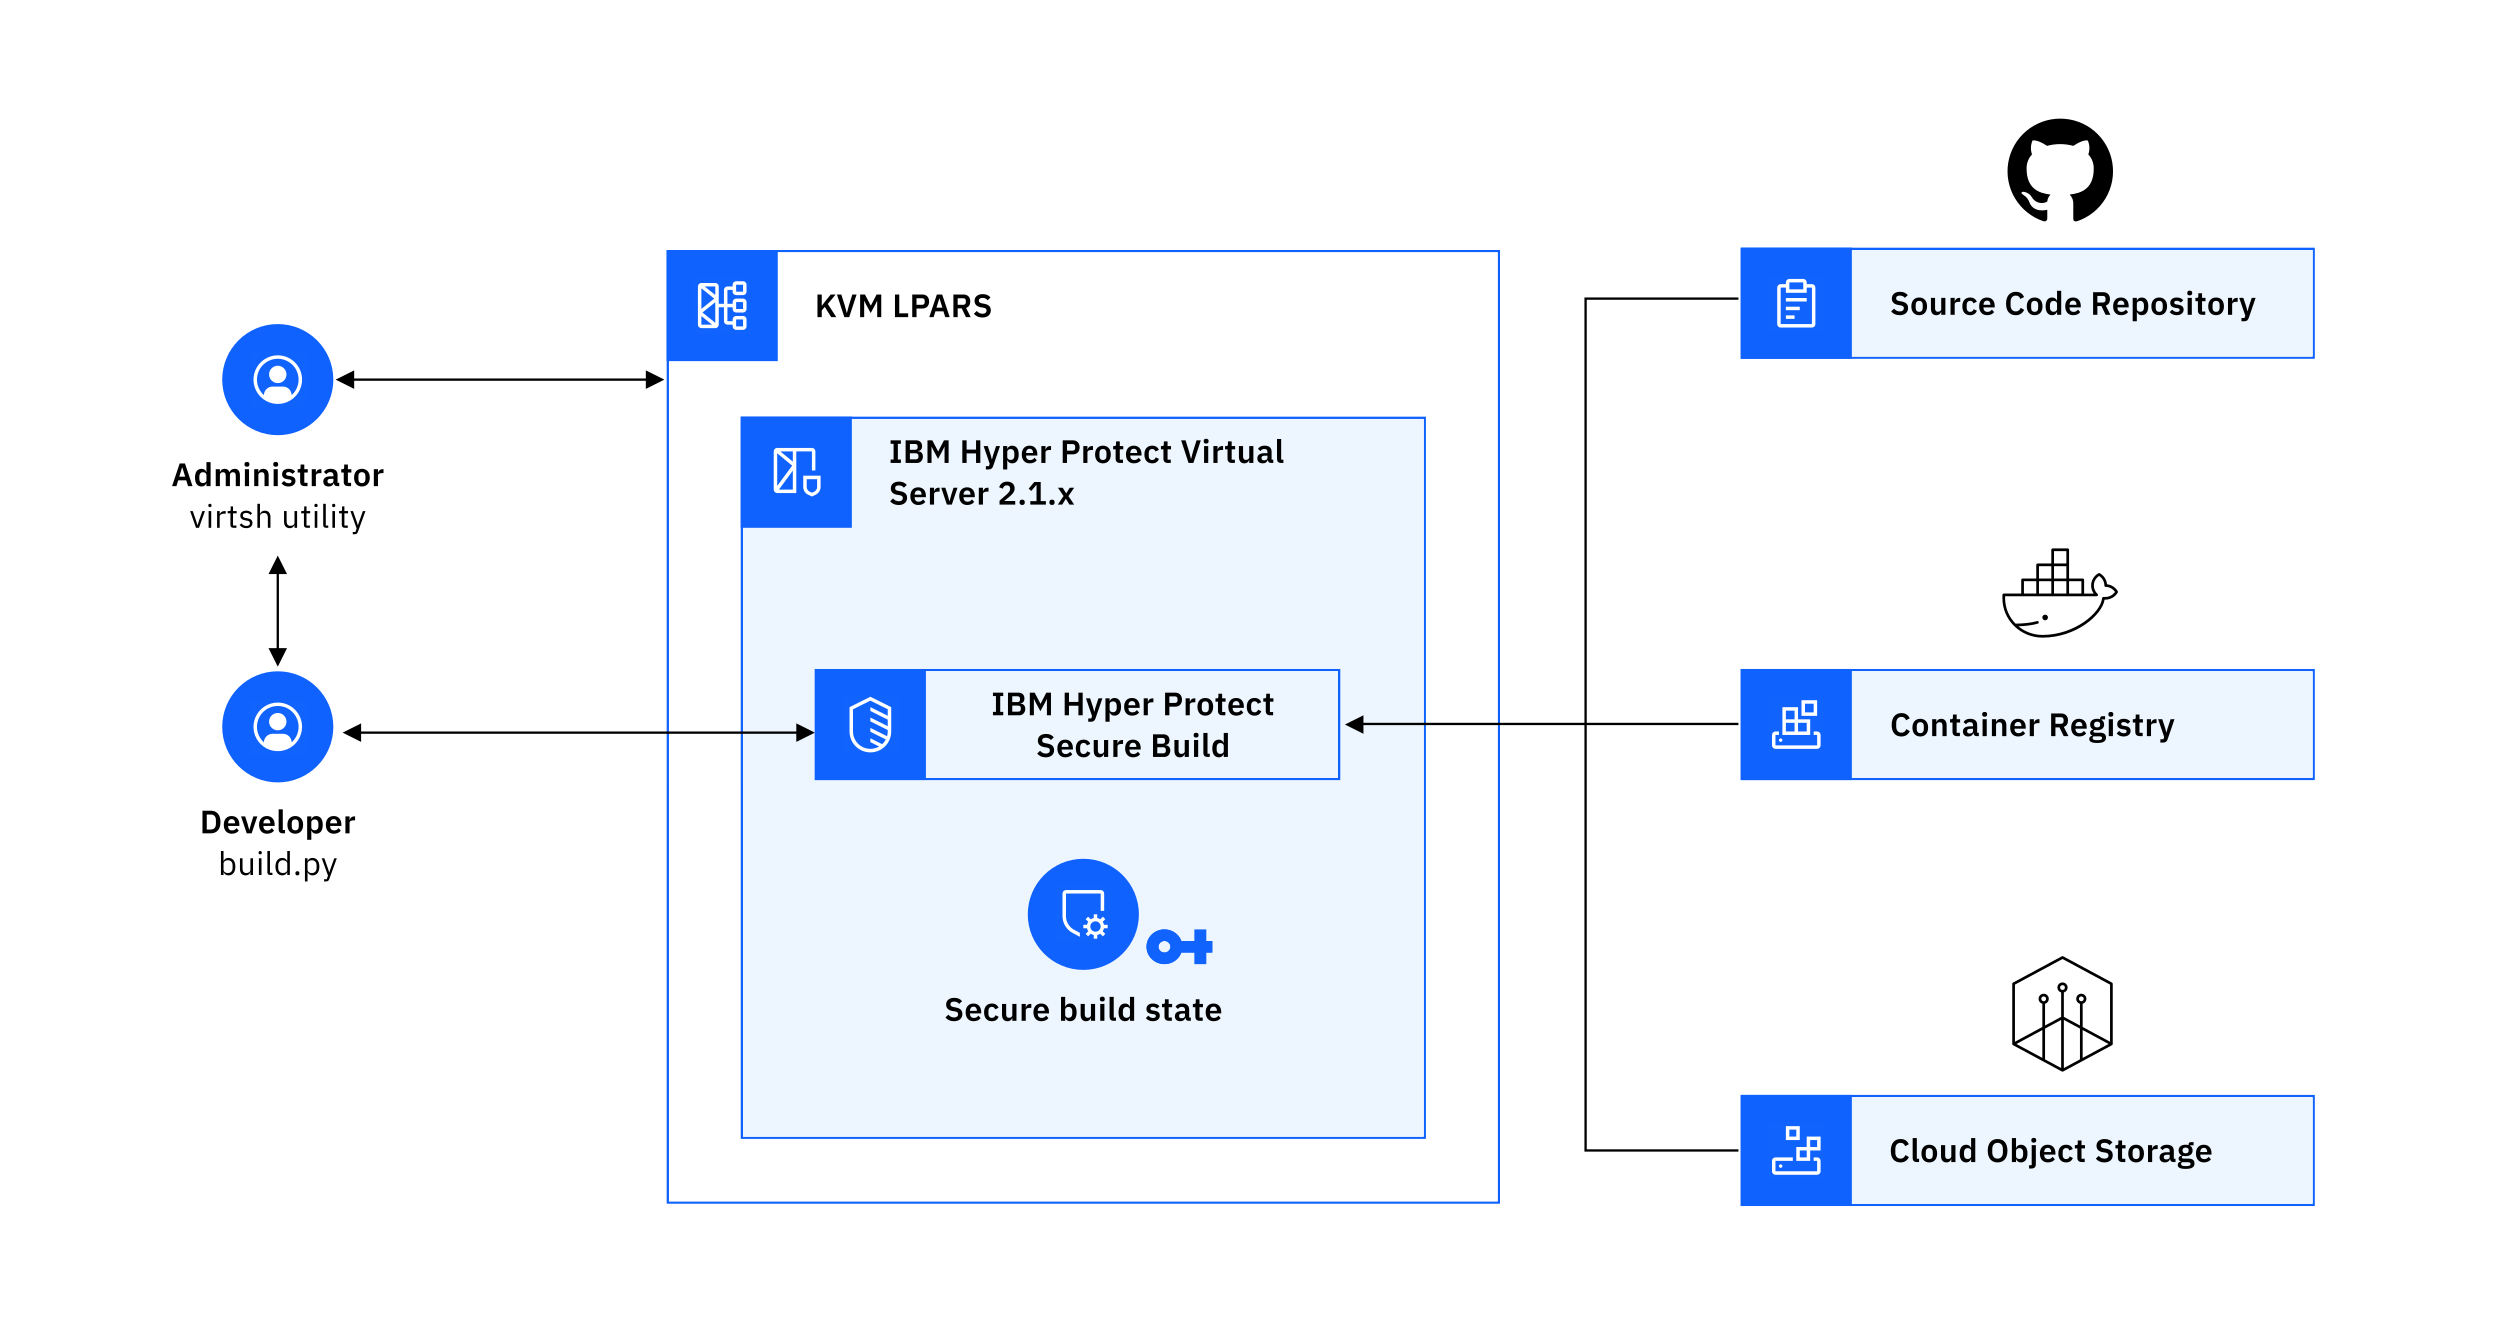 <svg width="1080" height="576" viewBox="0 0 1080 576" fill="none" xmlns="http://www.w3.org/2000/svg">
<rect width="1080" height="576" fill="white"/>
<rect x="288.5" y="108.5" width="359" height="411" stroke="#0F62FE"/>
<rect x="289" y="109" width="358" height="410" fill="white"/>
<g clip-path="url(#clip0_19_9852)">
<path d="M359.084 137L356.298 132.576L354.996 134.116V137H353.148V127.228H354.996V132.044H355.066L356.452 130.21L358.874 127.228H361.002L357.6 131.302L361.282 137H359.084ZM366.85 137H364.75L361.558 127.228H363.448L364.946 131.988L365.814 135.236H365.856L366.71 131.988L368.208 127.228H370.042L366.85 137ZM371.57 137V127.228H373.656L376.162 132.002H376.218L378.696 127.228H380.698V137H378.948V129.986H378.892L378.136 131.54L376.134 135.236L374.132 131.54L373.376 129.986H373.32V137H371.57ZM392.326 137H386.628V127.228H388.476V135.362H392.326V137ZM395.937 137H394.089V127.228H398.485C400.291 127.228 401.383 128.446 401.383 130.252C401.383 132.072 400.291 133.276 398.485 133.276H395.937V137ZM395.937 128.838V131.68H398.317C399.031 131.68 399.465 131.288 399.465 130.574V129.93C399.465 129.216 399.031 128.838 398.317 128.838H395.937ZM410.267 137H408.349L407.565 134.508H404.093L403.323 137H401.447L404.723 127.228H407.019L410.267 137ZM407.117 132.926L405.857 128.908H405.787L404.541 132.926H407.117ZM413.716 133.234V137H411.868V127.228H416.278C418.056 127.228 419.162 128.404 419.162 130.252C419.162 131.596 418.546 132.618 417.342 133.024L419.344 137H417.286L415.466 133.234H413.716ZM413.716 131.68H416.096C416.81 131.68 417.244 131.288 417.244 130.574V129.93C417.244 129.216 416.81 128.838 416.096 128.838H413.716V131.68ZM424.362 137.168C422.696 137.168 421.548 136.51 420.722 135.544L421.968 134.34C422.64 135.124 423.466 135.544 424.474 135.544C425.608 135.544 426.196 134.998 426.196 134.172C426.196 133.514 425.888 133.108 424.866 132.926L423.942 132.786C421.968 132.478 421.016 131.54 421.016 129.944C421.016 128.194 422.374 127.06 424.558 127.06C426.028 127.06 427.12 127.564 427.904 128.502L426.644 129.692C426.168 129.09 425.496 128.684 424.46 128.684C423.41 128.684 422.864 129.104 422.864 129.832C422.864 130.574 423.284 130.882 424.222 131.05L425.132 131.218C427.106 131.568 428.03 132.45 428.03 134.06C428.03 135.908 426.7 137.168 424.362 137.168Z" fill="black"/>
<rect width="48" height="48" transform="translate(288 108)" fill="#0F62FE"/>
<rect width="24" height="24" transform="translate(300 120)" fill="white" fill-opacity="0.01" style="mix-blend-mode:multiply"/>
<path d="M318 127.5H321C321.828 127.5 322.5 126.828 322.5 126V123C322.5 122.172 321.828 121.5 321 121.5H318C317.172 121.5 316.5 122.172 316.5 123V123.75H314.25C313.422 123.75 312.75 124.422 312.75 125.25V131.25H310.5V123.75C310.5 122.922 309.828 122.25 309 122.25H303C302.172 122.25 301.5 122.922 301.5 123.75V140.25C301.5 141.078 302.172 141.75 303 141.75H309C309.828 141.75 310.5 141.078 310.5 140.25V132.75H312.75V138.75C312.75 139.578 313.422 140.25 314.25 140.25H316.5V141C316.5 141.828 317.172 142.5 318 142.5H321C321.828 142.5 322.5 141.828 322.5 141V138C322.5 137.172 321.828 136.5 321 136.5H318C317.172 136.5 316.5 137.172 316.5 138V138.75H314.25V132.75H316.5V133.5C316.5 134.328 317.172 135 318 135H321C321.828 135 322.5 134.328 322.5 133.5V130.5C322.5 129.672 321.828 129 321 129H318C317.172 129 316.5 129.672 316.5 130.5V131.25H314.25V125.25H316.5V126C316.5 126.828 317.172 127.5 318 127.5ZM318 123H321V126H318V123ZM308.549 129L303 133.44V124.56L308.549 129ZM309 130.56L309.001 139.44L303.451 135L309 130.56ZM309 127.44L304.388 123.75H309L309 127.44L309 127.44ZM303 136.56L307.612 140.25H303V136.56ZM318 138H321V141H318V138ZM318 130.5H321V133.5H318V130.5Z" fill="white"/>
</g>
<rect width="216" height="92" transform="translate(12 140)" fill="white" fill-opacity="0.01" style="mix-blend-mode:multiply"/>
<rect width="48" height="48" transform="translate(96 140)" fill="white" fill-opacity="0.01" style="mix-blend-mode:multiply"/>
<circle cx="120" cy="164" r="24" fill="#0F62FE"/>
<rect width="24" height="24" transform="translate(108 152)" fill="white" fill-opacity="0.01" style="mix-blend-mode:multiply"/>
<path d="M120 158C119.258 158 118.533 158.22 117.917 158.632C117.3 159.044 116.819 159.63 116.535 160.315C116.252 161 116.177 161.754 116.322 162.482C116.467 163.209 116.824 163.877 117.348 164.402C117.873 164.926 118.541 165.283 119.268 165.428C119.996 165.573 120.75 165.498 121.435 165.215C122.12 164.931 122.706 164.45 123.118 163.833C123.53 163.217 123.75 162.492 123.75 161.75C123.75 160.755 123.355 159.802 122.652 159.098C121.948 158.395 120.995 158 120 158Z" fill="white"/>
<path d="M120 153.5C117.923 153.5 115.893 154.116 114.167 155.27C112.44 156.423 111.094 158.063 110.299 159.982C109.505 161.9 109.297 164.012 109.702 166.048C110.107 168.085 111.107 169.956 112.575 171.425C114.044 172.893 115.915 173.893 117.952 174.298C119.988 174.703 122.1 174.495 124.018 173.701C125.937 172.906 127.577 171.56 128.73 169.833C129.884 168.107 130.5 166.077 130.5 164C130.497 161.216 129.39 158.547 127.421 156.579C125.453 154.61 122.784 153.503 120 153.5ZM125.994 170.694C125.979 169.711 125.579 168.772 124.878 168.081C124.178 167.39 123.234 167.002 122.25 167H117.75C116.766 167.002 115.822 167.39 115.122 168.081C114.421 168.772 114.021 169.711 114.006 170.694C112.646 169.48 111.686 167.881 111.255 166.109C110.824 164.338 110.941 162.477 111.591 160.773C112.241 159.07 113.393 157.604 114.895 156.569C116.396 155.535 118.177 154.981 120 154.981C121.823 154.981 123.604 155.535 125.105 156.569C126.607 157.604 127.759 159.07 128.409 160.773C129.059 162.477 129.176 164.338 128.745 166.109C128.314 167.881 127.354 169.48 125.994 170.694Z" fill="white"/>
<path d="M83.16 210H81.242L80.458 207.508H76.986L76.216 210H74.34L77.616 200.228H79.912L83.16 210ZM80.01 205.926L78.75 201.908H78.68L77.434 205.926H80.01ZM89.184 210V208.782H89.114C88.848 209.608 88.064 210.168 87.098 210.168C85.264 210.168 84.242 208.782 84.242 206.332C84.242 203.896 85.264 202.524 87.098 202.524C88.064 202.524 88.862 203.056 89.114 203.896H89.184V199.64H90.976V210H89.184ZM87.672 208.684C88.526 208.684 89.184 208.25 89.184 207.494V205.17C89.184 204.456 88.526 203.994 87.672 203.994C86.748 203.994 86.118 204.68 86.118 205.716V206.976C86.118 208.012 86.748 208.684 87.672 208.684ZM94.995 210H93.203V202.692H94.995V203.91H95.065C95.345 203.14 95.933 202.524 97.025 202.524C98.019 202.524 98.789 203.014 99.139 203.994H99.167C99.433 203.182 100.245 202.524 101.407 202.524C102.835 202.524 103.647 203.56 103.647 205.38V210H101.855V205.562C101.855 204.512 101.477 203.994 100.679 203.994C99.979 203.994 99.321 204.386 99.321 205.17V210H97.529V205.562C97.529 204.512 97.151 203.994 96.353 203.994C95.667 203.994 94.995 204.386 94.995 205.17V210ZM106.686 201.628C105.944 201.628 105.636 201.25 105.636 200.732V200.452C105.636 199.934 105.944 199.556 106.686 199.556C107.414 199.556 107.736 199.934 107.736 200.452V200.732C107.736 201.25 107.414 201.628 106.686 201.628ZM105.79 210V202.692H107.582V210H105.79ZM111.612 210H109.82V202.692H111.612V203.91H111.682C111.976 203.126 112.592 202.524 113.726 202.524C115.224 202.524 116.064 203.56 116.064 205.38V210H114.272V205.562C114.272 204.526 113.922 203.994 113.068 203.994C112.326 203.994 111.612 204.386 111.612 205.17V210ZM119.106 201.628C118.364 201.628 118.056 201.25 118.056 200.732V200.452C118.056 199.934 118.364 199.556 119.106 199.556C119.834 199.556 120.156 199.934 120.156 200.452V200.732C120.156 201.25 119.834 201.628 119.106 201.628ZM118.21 210V202.692H120.002V210H118.21ZM124.633 210.168C123.247 210.168 122.337 209.664 121.609 208.824L122.701 207.76C123.233 208.376 123.877 208.754 124.703 208.754C125.557 208.754 125.921 208.432 125.921 207.914C125.921 207.494 125.669 207.228 125.025 207.144L124.297 207.046C122.729 206.85 121.861 206.164 121.861 204.834C121.861 203.42 122.967 202.524 124.633 202.524C126.061 202.524 126.789 202.944 127.489 203.672L126.439 204.722C126.019 204.274 125.403 203.938 124.689 203.938C123.919 203.938 123.583 204.246 123.583 204.694C123.583 205.184 123.849 205.408 124.535 205.52L125.277 205.618C126.873 205.842 127.643 206.556 127.643 207.774C127.643 209.188 126.453 210.168 124.633 210.168ZM131.558 210C130.326 210 129.668 209.328 129.668 208.138V204.12H128.59V202.692H129.15C129.682 202.692 129.85 202.44 129.85 201.936V200.69H131.46V202.692H132.958V204.12H131.46V208.572H132.846V210H131.558ZM136.464 210H134.672V202.692H136.464V204.204H136.534C136.716 203.434 137.304 202.692 138.466 202.692H138.858V204.386H138.298C137.094 204.386 136.464 204.722 136.464 205.52V210ZM141.984 210.168C140.5 210.168 139.66 209.314 139.66 208.012C139.66 206.514 140.794 205.772 142.782 205.772H144.028V205.24C144.028 204.428 143.622 203.952 142.67 203.952C141.83 203.952 141.354 204.372 141.004 204.876L139.94 203.924C140.472 203.084 141.326 202.524 142.796 202.524C144.77 202.524 145.82 203.462 145.82 205.128V208.572H146.548V210H145.554C144.784 210 144.308 209.496 144.196 208.74H144.112C143.874 209.678 143.076 210.168 141.984 210.168ZM142.586 208.866C143.384 208.866 144.028 208.502 144.028 207.816V206.85H142.88C141.942 206.85 141.48 207.172 141.48 207.746V207.984C141.48 208.572 141.886 208.866 142.586 208.866ZM150.386 210C149.154 210 148.496 209.328 148.496 208.138V204.12H147.418V202.692H147.978C148.51 202.692 148.678 202.44 148.678 201.936V200.69H150.288V202.692H151.786V204.12H150.288V208.572H151.674V210H150.386ZM156.343 210.168C154.257 210.168 152.955 208.684 152.955 206.332C152.955 203.994 154.257 202.524 156.343 202.524C158.443 202.524 159.745 203.994 159.745 206.332C159.745 208.684 158.443 210.168 156.343 210.168ZM156.343 208.726C157.281 208.726 157.869 208.124 157.869 207.018V205.66C157.869 204.568 157.281 203.966 156.343 203.966C155.419 203.966 154.831 204.568 154.831 205.66V207.018C154.831 208.124 155.419 208.726 156.343 208.726ZM163.286 210H161.494V202.692H163.286V204.204H163.356C163.538 203.434 164.126 202.692 165.288 202.692H165.68V204.386H165.12C163.916 204.386 163.286 204.722 163.286 205.52V210Z" fill="black"/>
<path d="M85.97 228H84.668L82.134 220.776H83.254L84.514 224.36L85.298 226.824H85.368L86.152 224.36L87.44 220.776H88.518L85.97 228ZM90.683 219.082C90.207 219.082 89.996 218.83 89.996 218.452V218.27C89.996 217.892 90.207 217.64 90.683 217.64C91.159 217.64 91.368 217.892 91.368 218.27V218.452C91.368 218.83 91.159 219.082 90.683 219.082ZM90.123 228V220.776H91.243V228H90.123ZM94.903 228H93.782V220.776H94.903V222.106H94.972C95.225 221.42 95.882 220.776 97.058 220.776H97.493V221.896H96.835C95.63 221.896 94.903 222.414 94.903 223.1V228ZM102.134 228H100.734C99.964 228 99.544 227.51 99.544 226.81V221.756H98.354V220.776H99.026C99.502 220.776 99.656 220.608 99.656 220.118V218.774H100.664V220.776H102.246V221.756H100.664V227.02H102.134V228ZM106.376 228.168C105.046 228.168 104.164 227.608 103.52 226.754L104.318 226.11C104.878 226.81 105.55 227.216 106.46 227.216C107.412 227.216 107.972 226.782 107.972 226.04C107.972 225.48 107.664 225.046 106.712 224.906L106.138 224.822C104.808 224.626 103.814 224.08 103.814 222.736C103.814 221.308 104.92 220.608 106.39 220.608C107.552 220.608 108.322 221.042 108.91 221.77L108.168 222.442C107.846 221.994 107.23 221.56 106.306 221.56C105.382 221.56 104.892 221.994 104.892 222.68C104.892 223.38 105.382 223.66 106.278 223.8L106.838 223.884C108.434 224.122 109.05 224.822 109.05 225.914C109.05 227.314 108.028 228.168 106.376 228.168ZM111.188 228V217.64H112.308V221.952H112.364C112.714 221.14 113.33 220.608 114.408 220.608C115.892 220.608 116.83 221.616 116.83 223.366V228H115.71V223.562C115.71 222.274 115.15 221.616 114.072 221.616C113.176 221.616 112.308 222.064 112.308 222.988V228H111.188ZM127.226 228V226.824H127.17C126.89 227.51 126.344 228.168 125.14 228.168C123.656 228.168 122.704 227.16 122.704 225.41V220.776H123.824V225.214C123.824 226.502 124.398 227.16 125.476 227.16C126.358 227.16 127.226 226.726 127.226 225.774V220.776H128.346V228H127.226ZM133.887 228H132.487C131.717 228 131.297 227.51 131.297 226.81V221.756H130.107V220.776H130.779C131.255 220.776 131.409 220.608 131.409 220.118V218.774H132.417V220.776H133.999V221.756H132.417V227.02H133.887V228ZM136.519 219.082C136.043 219.082 135.833 218.83 135.833 218.452V218.27C135.833 217.892 136.043 217.64 136.519 217.64C136.995 217.64 137.205 217.892 137.205 218.27V218.452C137.205 218.83 136.995 219.082 136.519 219.082ZM135.959 228V220.776H137.079V228H135.959ZM141.803 228H140.809C140.039 228 139.619 227.51 139.619 226.838V217.64H140.739V227.02H141.803V228ZM144.154 219.082C143.678 219.082 143.468 218.83 143.468 218.452V218.27C143.468 217.892 143.678 217.64 144.154 217.64C144.63 217.64 144.84 217.892 144.84 218.27V218.452C144.84 218.83 144.63 219.082 144.154 219.082ZM143.594 228V220.776H144.714V228H143.594ZM150.25 228H148.85C148.08 228 147.66 227.51 147.66 226.81V221.756H146.47V220.776H147.142C147.618 220.776 147.772 220.608 147.772 220.118V218.774H148.78V220.776H150.362V221.756H148.78V227.02H150.25V228ZM155.024 225.69L156.774 220.776H157.88L154.646 229.68C154.324 230.548 154.03 230.8 152.966 230.8H152.392V229.82H153.526L154.072 228.28L151.37 220.776H152.49L154.226 225.69L154.562 226.866H154.632L155.024 225.69Z" fill="black"/>
<rect width="216" height="92" transform="translate(12 290)" fill="white" fill-opacity="0.01" style="mix-blend-mode:multiply"/>
<rect width="48" height="48" transform="translate(96 290)" fill="white" fill-opacity="0.01" style="mix-blend-mode:multiply"/>
<circle cx="120" cy="314" r="24" fill="#0F62FE"/>
<rect width="24" height="24" transform="translate(108 302)" fill="white" fill-opacity="0.01" style="mix-blend-mode:multiply"/>
<path d="M120 308C119.258 308 118.533 308.22 117.917 308.632C117.3 309.044 116.819 309.63 116.535 310.315C116.252 311 116.177 311.754 116.322 312.482C116.467 313.209 116.824 313.877 117.348 314.402C117.873 314.926 118.541 315.283 119.268 315.428C119.996 315.573 120.75 315.498 121.435 315.215C122.12 314.931 122.706 314.45 123.118 313.833C123.53 313.217 123.75 312.492 123.75 311.75C123.75 310.755 123.355 309.802 122.652 309.098C121.948 308.395 120.995 308 120 308Z" fill="white"/>
<path d="M120 303.5C117.923 303.5 115.893 304.116 114.167 305.27C112.44 306.423 111.094 308.063 110.299 309.982C109.505 311.9 109.297 314.012 109.702 316.048C110.107 318.085 111.107 319.956 112.575 321.425C114.044 322.893 115.915 323.893 117.952 324.298C119.988 324.703 122.1 324.495 124.018 323.701C125.937 322.906 127.577 321.56 128.73 319.833C129.884 318.107 130.5 316.077 130.5 314C130.497 311.216 129.39 308.547 127.421 306.579C125.453 304.61 122.784 303.503 120 303.5ZM125.994 320.694C125.979 319.711 125.579 318.772 124.878 318.081C124.178 317.39 123.234 317.002 122.25 317H117.75C116.766 317.002 115.822 317.39 115.122 318.081C114.421 318.772 114.021 319.711 114.006 320.694C112.646 319.48 111.686 317.881 111.255 316.109C110.824 314.338 110.941 312.477 111.591 310.773C112.241 309.07 113.393 307.604 114.895 306.569C116.396 305.535 118.177 304.981 120 304.981C121.823 304.981 123.604 305.535 125.105 306.569C126.607 307.604 127.759 309.07 128.409 310.773C129.059 312.477 129.176 314.338 128.745 316.109C128.314 317.881 127.354 319.48 125.994 320.694Z" fill="white"/>
<path d="M87.47 360V350.228H91.026C93.574 350.228 95.24 351.866 95.24 355.114C95.24 358.362 93.574 360 91.026 360H87.47ZM89.318 358.362H91.026C92.398 358.362 93.28 357.55 93.28 355.884V354.344C93.28 352.678 92.398 351.866 91.026 351.866H89.318V358.362ZM100.124 360.168C97.968 360.168 96.68 358.67 96.68 356.332C96.68 354.022 97.926 352.524 100.068 352.524C102.35 352.524 103.4 354.204 103.4 356.206V356.794H98.542V356.976C98.542 358.026 99.144 358.74 100.32 358.74C101.202 358.74 101.734 358.32 102.182 357.746L103.148 358.824C102.546 359.65 101.482 360.168 100.124 360.168ZM100.096 353.868C99.158 353.868 98.542 354.568 98.542 355.576V355.688H101.538V355.562C101.538 354.554 101.02 353.868 100.096 353.868ZM108.71 360H106.582L104.146 352.692H105.91L106.932 355.842L107.646 358.446H107.744L108.458 355.842L109.452 352.692H111.16L108.71 360ZM115.36 360.168C113.204 360.168 111.916 358.67 111.916 356.332C111.916 354.022 113.162 352.524 115.304 352.524C117.586 352.524 118.636 354.204 118.636 356.206V356.794H113.778V356.976C113.778 358.026 114.38 358.74 115.556 358.74C116.438 358.74 116.97 358.32 117.418 357.746L118.384 358.824C117.782 359.65 116.718 360.168 115.36 360.168ZM115.332 353.868C114.394 353.868 113.778 354.568 113.778 355.576V355.688H116.774V355.562C116.774 354.554 116.256 353.868 115.332 353.868ZM123.131 360H122.165C120.947 360 120.373 359.356 120.373 358.236V349.64H122.165V358.572H123.131V360ZM127.546 360.168C125.46 360.168 124.158 358.684 124.158 356.332C124.158 353.994 125.46 352.524 127.546 352.524C129.646 352.524 130.948 353.994 130.948 356.332C130.948 358.684 129.646 360.168 127.546 360.168ZM127.546 358.726C128.484 358.726 129.072 358.124 129.072 357.018V355.66C129.072 354.568 128.484 353.966 127.546 353.966C126.622 353.966 126.034 354.568 126.034 355.66V357.018C126.034 358.124 126.622 358.726 127.546 358.726ZM132.697 362.8V352.692H134.489V353.896H134.545C134.811 353.056 135.595 352.524 136.561 352.524C138.409 352.524 139.431 353.896 139.431 356.332C139.431 358.782 138.409 360.168 136.561 360.168C135.595 360.168 134.825 359.608 134.545 358.782H134.489V362.8H132.697ZM135.987 358.684C136.911 358.684 137.555 358.012 137.555 356.976V355.716C137.555 354.68 136.911 353.994 135.987 353.994C135.133 353.994 134.489 354.456 134.489 355.17V357.494C134.489 358.25 135.133 358.684 135.987 358.684ZM144.205 360.168C142.049 360.168 140.761 358.67 140.761 356.332C140.761 354.022 142.007 352.524 144.149 352.524C146.431 352.524 147.481 354.204 147.481 356.206V356.794H142.623V356.976C142.623 358.026 143.225 358.74 144.401 358.74C145.283 358.74 145.815 358.32 146.263 357.746L147.229 358.824C146.627 359.65 145.563 360.168 144.205 360.168ZM144.177 353.868C143.239 353.868 142.623 354.568 142.623 355.576V355.688H145.619V355.562C145.619 354.554 145.101 353.868 144.177 353.868ZM151.01 360H149.218V352.692H151.01V354.204H151.08C151.262 353.434 151.85 352.692 153.012 352.692H153.404V354.386H152.844C151.64 354.386 151.01 354.722 151.01 355.52V360Z" fill="black"/>
<path d="M95.446 378V367.64H96.566V371.952H96.622C97 371.042 97.742 370.608 98.736 370.608C100.542 370.608 101.676 372.078 101.676 374.388C101.676 376.698 100.542 378.168 98.736 378.168C97.742 378.168 97.056 377.72 96.622 376.824H96.566V378H95.446ZM98.428 377.16C99.688 377.16 100.472 376.292 100.472 375.004V373.772C100.472 372.484 99.688 371.616 98.428 371.616C97.406 371.616 96.566 372.204 96.566 373.002V375.69C96.566 376.628 97.406 377.16 98.428 377.16ZM108.18 378V376.824H108.124C107.844 377.51 107.298 378.168 106.094 378.168C104.61 378.168 103.658 377.16 103.658 375.41V370.776H104.778V375.214C104.778 376.502 105.352 377.16 106.43 377.16C107.312 377.16 108.18 376.726 108.18 375.774V370.776H109.3V378H108.18ZM112.405 369.082C111.929 369.082 111.719 368.83 111.719 368.452V368.27C111.719 367.892 111.929 367.64 112.405 367.64C112.881 367.64 113.091 367.892 113.091 368.27V368.452C113.091 368.83 112.881 369.082 112.405 369.082ZM111.845 378V370.776H112.965V378H111.845ZM117.689 378H116.695C115.925 378 115.505 377.51 115.505 376.838V367.64H116.625V377.02H117.689V378ZM124.099 378V376.824H124.043C123.609 377.72 122.923 378.168 121.929 378.168C120.123 378.168 118.989 376.698 118.989 374.388C118.989 372.078 120.123 370.608 121.929 370.608C122.923 370.608 123.665 371.042 124.043 371.952H124.099V367.64H125.219V378H124.099ZM122.237 377.16C123.259 377.16 124.099 376.628 124.099 375.69V373.002C124.099 372.204 123.259 371.616 122.237 371.616C120.977 371.616 120.193 372.484 120.193 373.772V375.004C120.193 376.292 120.977 377.16 122.237 377.16ZM128.474 378.168C127.886 378.168 127.62 377.832 127.62 377.356V377.174C127.62 376.698 127.886 376.362 128.474 376.362C129.062 376.362 129.328 376.698 129.328 377.174V377.356C129.328 377.832 129.062 378.168 128.474 378.168ZM131.735 380.8V370.776H132.855V371.952H132.911C133.289 371.042 134.031 370.608 135.025 370.608C136.831 370.608 137.965 372.078 137.965 374.388C137.965 376.698 136.831 378.168 135.025 378.168C134.031 378.168 133.345 377.72 132.911 376.824H132.855V380.8H131.735ZM134.717 377.16C135.977 377.16 136.761 376.292 136.761 375.004V373.772C136.761 372.484 135.977 371.616 134.717 371.616C133.695 371.616 132.855 372.204 132.855 373.002V375.69C132.855 376.628 133.695 377.16 134.717 377.16ZM142.649 375.69L144.399 370.776H145.505L142.271 379.68C141.949 380.548 141.655 380.8 140.591 380.8H140.017V379.82H141.151L141.697 378.28L138.995 370.776H140.115L141.851 375.69L142.187 376.866H142.257L142.649 375.69Z" fill="black"/>
<rect x="320.5" y="180.5" width="295" height="311" stroke="#0F62FE"/>
<rect x="321" y="181" width="294" height="310" fill="white"/>
<rect x="321" y="181" width="294" height="310" fill="#EDF5FF"/>
<g clip-path="url(#clip1_19_9852)">
<path d="M389.18 200H384.742V198.516H386.03V191.712H384.742V190.228H389.18V191.712H387.878V198.516H389.18V200ZM391.228 200V190.228H395.75C397.36 190.228 398.34 191.222 398.34 192.734C398.34 194.218 397.486 194.778 396.59 194.834V194.918C397.444 194.932 398.704 195.534 398.704 197.2C398.704 198.768 397.626 200 396.184 200H391.228ZM393.076 195.814V198.432H395.652C396.352 198.432 396.772 198.054 396.772 197.368V196.892C396.772 196.206 396.352 195.814 395.652 195.814H393.076ZM393.076 191.796V194.302H395.358C396.03 194.302 396.422 193.91 396.422 193.266V192.832C396.422 192.174 396.03 191.796 395.358 191.796H393.076ZM400.671 200V190.228H402.757L405.263 195.002H405.319L407.797 190.228H409.799V200H408.049V192.986H407.993L407.237 194.54L405.235 198.236L403.233 194.54L402.477 192.986H402.421V200H400.671ZM421.651 200V195.87H417.577V200H415.729V190.228H417.577V194.232H421.651V190.228H423.499V200H421.651ZM429.046 196.556L430.32 192.692H432L429.06 201.302C428.696 202.352 428.178 202.8 426.974 202.8H425.896V201.372H427.212L427.548 200.35L424.93 192.692H426.708L427.982 196.556L428.458 198.404H428.542L429.046 196.556ZM433.342 202.8V192.692H435.134V193.896H435.19C435.456 193.056 436.24 192.524 437.206 192.524C439.054 192.524 440.076 193.896 440.076 196.332C440.076 198.782 439.054 200.168 437.206 200.168C436.24 200.168 435.47 199.608 435.19 198.782H435.134V202.8H433.342ZM436.632 198.684C437.556 198.684 438.2 198.012 438.2 196.976V195.716C438.2 194.68 437.556 193.994 436.632 193.994C435.778 193.994 435.134 194.456 435.134 195.17V197.494C435.134 198.25 435.778 198.684 436.632 198.684ZM444.85 200.168C442.694 200.168 441.406 198.67 441.406 196.332C441.406 194.022 442.652 192.524 444.794 192.524C447.076 192.524 448.126 194.204 448.126 196.206V196.794H443.268V196.976C443.268 198.026 443.87 198.74 445.046 198.74C445.928 198.74 446.46 198.32 446.908 197.746L447.874 198.824C447.272 199.65 446.208 200.168 444.85 200.168ZM444.822 193.868C443.884 193.868 443.268 194.568 443.268 195.576V195.688H446.264V195.562C446.264 194.554 445.746 193.868 444.822 193.868ZM451.655 200H449.863V192.692H451.655V194.204H451.725C451.907 193.434 452.495 192.692 453.657 192.692H454.049V194.386H453.489C452.285 194.386 451.655 194.722 451.655 195.52V200ZM460.948 200H459.1V190.228H463.496C465.302 190.228 466.394 191.446 466.394 193.252C466.394 195.072 465.302 196.276 463.496 196.276H460.948V200ZM460.948 191.838V194.68H463.328C464.042 194.68 464.476 194.288 464.476 193.574V192.93C464.476 192.216 464.042 191.838 463.328 191.838H460.948ZM469.772 200H467.98V192.692H469.772V194.204H469.842C470.024 193.434 470.612 192.692 471.774 192.692H472.166V194.386H471.606C470.402 194.386 469.772 194.722 469.772 195.52V200ZM476.465 200.168C474.379 200.168 473.077 198.684 473.077 196.332C473.077 193.994 474.379 192.524 476.465 192.524C478.565 192.524 479.867 193.994 479.867 196.332C479.867 198.684 478.565 200.168 476.465 200.168ZM476.465 198.726C477.403 198.726 477.991 198.124 477.991 197.018V195.66C477.991 194.568 477.403 193.966 476.465 193.966C475.541 193.966 474.953 194.568 474.953 195.66V197.018C474.953 198.124 475.541 198.726 476.465 198.726ZM483.843 200C482.611 200 481.953 199.328 481.953 198.138V194.12H480.875V192.692H481.435C481.967 192.692 482.135 192.44 482.135 191.936V190.69H483.745V192.692H485.243V194.12H483.745V198.572H485.131V200H483.843ZM489.857 200.168C487.701 200.168 486.413 198.67 486.413 196.332C486.413 194.022 487.659 192.524 489.801 192.524C492.083 192.524 493.133 194.204 493.133 196.206V196.794H488.275V196.976C488.275 198.026 488.877 198.74 490.053 198.74C490.935 198.74 491.467 198.32 491.915 197.746L492.881 198.824C492.279 199.65 491.215 200.168 489.857 200.168ZM489.829 193.868C488.891 193.868 488.275 194.568 488.275 195.576V195.688H491.271V195.562C491.271 194.554 490.753 193.868 489.829 193.868ZM497.754 200.168C495.598 200.168 494.38 198.684 494.38 196.332C494.38 193.994 495.598 192.524 497.754 192.524C499.224 192.524 500.19 193.224 500.624 194.372L499.154 195.03C498.986 194.414 498.524 193.966 497.754 193.966C496.76 193.966 496.256 194.666 496.256 195.688V197.018C496.256 198.04 496.76 198.726 497.754 198.726C498.608 198.726 499.028 198.236 499.294 197.578L500.666 198.236C500.19 199.524 499.168 200.168 497.754 200.168ZM504.489 200C503.257 200 502.599 199.328 502.599 198.138V194.12H501.521V192.692H502.081C502.613 192.692 502.781 192.44 502.781 191.936V190.69H504.391V192.692H505.889V194.12H504.391V198.572H505.777V200H504.489ZM515.552 200H513.452L510.26 190.228H512.15L513.648 194.988L514.516 198.236H514.558L515.412 194.988L516.91 190.228H518.744L515.552 200ZM521.056 191.628C520.314 191.628 520.006 191.25 520.006 190.732V190.452C520.006 189.934 520.314 189.556 521.056 189.556C521.784 189.556 522.106 189.934 522.106 190.452V190.732C522.106 191.25 521.784 191.628 521.056 191.628ZM520.16 200V192.692H521.952V200H520.16ZM525.981 200H524.189V192.692H525.981V194.204H526.051C526.233 193.434 526.821 192.692 527.983 192.692H528.375V194.386H527.815C526.611 194.386 525.981 194.722 525.981 195.52V200ZM532.182 200C530.95 200 530.292 199.328 530.292 198.138V194.12H529.214V192.692H529.774C530.306 192.692 530.474 192.44 530.474 191.936V190.69H532.084V192.692H533.582V194.12H532.084V198.572H533.47V200H532.182ZM539.664 200V198.782H539.594C539.342 199.51 538.754 200.168 537.55 200.168C536.052 200.168 535.212 199.132 535.212 197.312V192.692H537.004V197.13C537.004 198.138 537.382 198.684 538.236 198.684C538.95 198.684 539.664 198.306 539.664 197.522V192.692H541.456V200H539.664ZM545.493 200.168C544.009 200.168 543.169 199.314 543.169 198.012C543.169 196.514 544.303 195.772 546.291 195.772H547.537V195.24C547.537 194.428 547.131 193.952 546.179 193.952C545.339 193.952 544.863 194.372 544.513 194.876L543.449 193.924C543.981 193.084 544.835 192.524 546.305 192.524C548.279 192.524 549.329 193.462 549.329 195.128V198.572H550.057V200H549.063C548.293 200 547.817 199.496 547.705 198.74H547.621C547.383 199.678 546.585 200.168 545.493 200.168ZM546.095 198.866C546.893 198.866 547.537 198.502 547.537 197.816V196.85H546.389C545.451 196.85 544.989 197.172 544.989 197.746V197.984C544.989 198.572 545.395 198.866 546.095 198.866ZM554.425 200H553.459C552.241 200 551.667 199.356 551.667 198.236V189.64H553.459V198.572H554.425V200ZM388.186 218.168C386.52 218.168 385.372 217.51 384.546 216.544L385.792 215.34C386.464 216.124 387.29 216.544 388.298 216.544C389.432 216.544 390.02 215.998 390.02 215.172C390.02 214.514 389.712 214.108 388.69 213.926L387.766 213.786C385.792 213.478 384.84 212.54 384.84 210.944C384.84 209.194 386.198 208.06 388.382 208.06C389.852 208.06 390.944 208.564 391.728 209.502L390.468 210.692C389.992 210.09 389.32 209.684 388.284 209.684C387.234 209.684 386.688 210.104 386.688 210.832C386.688 211.574 387.108 211.882 388.046 212.05L388.956 212.218C390.93 212.568 391.854 213.45 391.854 215.06C391.854 216.908 390.524 218.168 388.186 218.168ZM396.709 218.168C394.553 218.168 393.265 216.67 393.265 214.332C393.265 212.022 394.511 210.524 396.653 210.524C398.935 210.524 399.985 212.204 399.985 214.206V214.794H395.127V214.976C395.127 216.026 395.729 216.74 396.905 216.74C397.787 216.74 398.319 216.32 398.767 215.746L399.733 216.824C399.131 217.65 398.067 218.168 396.709 218.168ZM396.681 211.868C395.743 211.868 395.127 212.568 395.127 213.576V213.688H398.123V213.562C398.123 212.554 397.605 211.868 396.681 211.868ZM403.513 218H401.721V210.692H403.513V212.204H403.583C403.765 211.434 404.353 210.692 405.515 210.692H405.907V212.386H405.347C404.143 212.386 403.513 212.722 403.513 213.52V218ZM411.183 218H409.055L406.619 210.692H408.383L409.405 213.842L410.119 216.446H410.217L410.931 213.842L411.925 210.692H413.633L411.183 218ZM417.833 218.168C415.677 218.168 414.389 216.67 414.389 214.332C414.389 212.022 415.635 210.524 417.777 210.524C420.059 210.524 421.109 212.204 421.109 214.206V214.794H416.251V214.976C416.251 216.026 416.853 216.74 418.029 216.74C418.911 216.74 419.443 216.32 419.891 215.746L420.857 216.824C420.255 217.65 419.191 218.168 417.833 218.168ZM417.805 211.868C416.867 211.868 416.251 212.568 416.251 213.576V213.688H419.247V213.562C419.247 212.554 418.729 211.868 417.805 211.868ZM424.638 218H422.846V210.692H424.638V212.204H424.708C424.89 211.434 425.478 210.692 426.64 210.692H427.032V212.386H426.472C425.268 212.386 424.638 212.722 424.638 213.52V218ZM438.578 216.446V218H431.802V216.292L434.868 213.604C435.904 212.694 436.38 212.022 436.38 211.168V210.986C436.38 210.132 435.736 209.656 434.938 209.656C433.93 209.656 433.454 210.314 433.23 211.112L431.634 210.496C432.054 209.194 433.104 208.06 435.092 208.06C437.15 208.06 438.326 209.292 438.326 210.972C438.326 212.596 437.22 213.632 435.862 214.752L433.804 216.446H438.578ZM441.575 218.154C440.819 218.154 440.455 217.72 440.455 217.132V216.88C440.455 216.278 440.819 215.844 441.575 215.844C442.345 215.844 442.695 216.278 442.695 216.88V217.132C442.695 217.72 442.345 218.154 441.575 218.154ZM451.827 218H445.093V216.502H447.781V209.558H447.655L445.527 212.078L444.379 211.112L446.801 208.228H449.587V216.502H451.827V218ZM454.459 218.154C453.703 218.154 453.339 217.72 453.339 217.132V216.88C453.339 216.278 453.703 215.844 454.459 215.844C455.229 215.844 455.579 216.278 455.579 216.88V217.132C455.579 217.72 455.229 218.154 454.459 218.154ZM456.969 218L459.461 214.29L457.025 210.692H459.069L460.581 213.114H460.637L462.135 210.692H464.039L461.561 214.318L464.053 218H462.009L460.469 215.48H460.413L458.873 218H456.969Z" fill="black"/>
<rect width="48" height="48" transform="translate(320 180)" fill="#0F62FE"/>
<path d="M347 205.5V210.375C347 211.8 347.825 213.15 349.175 213.75L350.75 214.5L352.325 213.75C353.6 213.15 354.5 211.8 354.5 210.375V205.5H347ZM353 210.375C353 211.275 352.475 212.025 351.725 212.4L350.75 212.85L349.775 212.4C349.025 212.025 348.5 211.2 348.5 210.375V207H353V210.375Z" fill="white"/>
<path d="M350.75 193.5H335.75C334.925 193.5 334.25 194.175 334.25 195V211.5C334.25 212.325 334.925 213 335.75 213H344V195H350.75V203.25H352.25V195C352.25 194.175 351.575 193.5 350.75 193.5ZM342.2 201.15L335.75 209.925V195.825L342.2 201.15ZM336.5 211.5L342.5 203.325V211.5H336.5ZM342.5 199.425L337.1 195H342.5V199.425Z" fill="white"/>
</g>
<g clip-path="url(#clip2_19_9852)">
<path d="M510.34 406.5C509.28 403.588 506.413 401.5 503.042 401.5C498.766 401.5 495.292 404.863 495.292 409C495.292 413.137 498.766 416.5 503.042 416.5C506.413 416.5 509.28 414.413 510.34 411.5H515.958V416.5H521.125V411.5H523.708V406.5H510.34ZM503.042 411.5C501.621 411.5 500.458 410.375 500.458 409C500.458 407.625 501.621 406.5 503.042 406.5C504.462 406.5 505.625 407.625 505.625 409C505.625 410.375 504.462 411.5 503.042 411.5Z" fill="#0F62FE"/>
</g>
<g clip-path="url(#clip3_19_9852)">
<path d="M510.34 411.5C509.28 414.412 506.413 416.5 503.042 416.5C498.766 416.5 495.292 413.137 495.292 409C495.292 404.863 498.766 401.5 503.042 401.5C506.413 401.5 509.28 403.587 510.34 406.5H515.958V401.5H521.125V406.5H523.708V411.5H510.34ZM503.042 406.5C501.621 406.5 500.458 407.625 500.458 409C500.458 410.375 501.621 411.5 503.042 411.5C504.462 411.5 505.625 410.375 505.625 409C505.625 407.625 504.462 406.5 503.042 406.5Z" fill="#0F62FE"/>
</g>
<rect width="216" height="92" transform="translate(360 371)" fill="white" fill-opacity="0.01" style="mix-blend-mode:multiply"/>
<rect width="48" height="48" transform="translate(444 371)" fill="white" fill-opacity="0.01" style="mix-blend-mode:multiply"/>
<circle cx="468" cy="395" r="24" fill="#0F62FE"/>
<rect width="24" height="24" transform="translate(456 383)" fill="white" fill-opacity="0.01" style="mix-blend-mode:multiply"/>
<path d="M478.5 401V399.5H476.924C476.827 399.031 476.641 398.584 476.375 398.185L477.493 397.068L476.432 396.007L475.315 397.125C474.916 396.859 474.469 396.673 474 396.576V395H472.5V396.576C472.031 396.673 471.584 396.859 471.185 397.125L470.068 396.007L469.007 397.068L470.125 398.185C469.859 398.584 469.673 399.031 469.576 399.5H468V401H469.576C469.673 401.469 469.859 401.916 470.125 402.315L469.007 403.432L470.068 404.493L471.185 403.375C471.584 403.641 472.031 403.827 472.5 403.924V405.5H474V403.924C474.469 403.827 474.916 403.641 475.315 403.375L476.432 404.493L477.493 403.432L476.375 402.315C476.641 401.916 476.827 401.469 476.924 401H478.5ZM473.25 402.5C472.805 402.5 472.37 402.368 472 402.121C471.63 401.874 471.342 401.522 471.171 401.111C471.001 400.7 470.956 400.248 471.043 399.811C471.13 399.375 471.344 398.974 471.659 398.659C471.974 398.344 472.375 398.13 472.811 398.043C473.248 397.956 473.7 398.001 474.111 398.171C474.522 398.342 474.874 398.63 475.121 399C475.368 399.37 475.5 399.805 475.5 400.25C475.499 400.847 475.262 401.418 474.84 401.84C474.418 402.262 473.847 402.499 473.25 402.5Z" fill="white"/>
<path d="M466.5 403L464.074 401.707C462.994 401.132 462.09 400.274 461.46 399.224C460.831 398.175 460.499 396.974 460.5 395.75V386H475.5V393.5H477V386C477 385.602 476.841 385.221 476.56 384.94C476.279 384.659 475.898 384.5 475.5 384.5H460.5C460.102 384.5 459.721 384.659 459.44 384.94C459.159 385.221 459 385.602 459 386V395.75C458.998 397.246 459.404 398.714 460.174 399.996C460.943 401.279 462.048 402.328 463.368 403.03L466.5 404.7V403Z" fill="white"/>
<path d="M412.078 441.168C410.412 441.168 409.264 440.51 408.438 439.544L409.684 438.34C410.356 439.124 411.182 439.544 412.19 439.544C413.324 439.544 413.912 438.998 413.912 438.172C413.912 437.514 413.604 437.108 412.582 436.926L411.658 436.786C409.684 436.478 408.732 435.54 408.732 433.944C408.732 432.194 410.09 431.06 412.274 431.06C413.744 431.06 414.836 431.564 415.62 432.502L414.36 433.692C413.884 433.09 413.212 432.684 412.176 432.684C411.126 432.684 410.58 433.104 410.58 433.832C410.58 434.574 411 434.882 411.938 435.05L412.848 435.218C414.822 435.568 415.746 436.45 415.746 438.06C415.746 439.908 414.416 441.168 412.078 441.168ZM420.601 441.168C418.445 441.168 417.157 439.67 417.157 437.332C417.157 435.022 418.403 433.524 420.545 433.524C422.827 433.524 423.877 435.204 423.877 437.206V437.794H419.019V437.976C419.019 439.026 419.621 439.74 420.797 439.74C421.679 439.74 422.211 439.32 422.659 438.746L423.625 439.824C423.023 440.65 421.959 441.168 420.601 441.168ZM420.573 434.868C419.635 434.868 419.019 435.568 419.019 436.576V436.688H422.015V436.562C422.015 435.554 421.497 434.868 420.573 434.868ZM428.497 441.168C426.341 441.168 425.123 439.684 425.123 437.332C425.123 434.994 426.341 433.524 428.497 433.524C429.967 433.524 430.933 434.224 431.367 435.372L429.897 436.03C429.729 435.414 429.267 434.966 428.497 434.966C427.503 434.966 426.999 435.666 426.999 436.688V438.018C426.999 439.04 427.503 439.726 428.497 439.726C429.351 439.726 429.771 439.236 430.037 438.578L431.409 439.236C430.933 440.524 429.911 441.168 428.497 441.168ZM437.319 441V439.782H437.249C436.997 440.51 436.409 441.168 435.205 441.168C433.707 441.168 432.867 440.132 432.867 438.312V433.692H434.659V438.13C434.659 439.138 435.037 439.684 435.891 439.684C436.605 439.684 437.319 439.306 437.319 438.522V433.692H439.111V441H437.319ZM443.133 441H441.341V433.692H443.133V435.204H443.203C443.385 434.434 443.973 433.692 445.135 433.692H445.527V435.386H444.967C443.763 435.386 443.133 435.722 443.133 436.52V441ZM449.883 441.168C447.727 441.168 446.439 439.67 446.439 437.332C446.439 435.022 447.685 433.524 449.827 433.524C452.109 433.524 453.159 435.204 453.159 437.206V437.794H448.301V437.976C448.301 439.026 448.903 439.74 450.079 439.74C450.961 439.74 451.493 439.32 451.941 438.746L452.907 439.824C452.305 440.65 451.241 441.168 449.883 441.168ZM449.855 434.868C448.917 434.868 448.301 435.568 448.301 436.576V436.688H451.297V436.562C451.297 435.554 450.779 434.868 449.855 434.868ZM458.364 441V430.64H460.156V434.896H460.212C460.478 434.056 461.262 433.524 462.228 433.524C464.076 433.524 465.098 434.896 465.098 437.332C465.098 439.782 464.076 441.168 462.228 441.168C461.262 441.168 460.492 440.608 460.212 439.782H460.156V441H458.364ZM461.654 439.684C462.578 439.684 463.222 439.012 463.222 437.976V436.716C463.222 435.68 462.578 434.994 461.654 434.994C460.8 434.994 460.156 435.456 460.156 436.17V438.494C460.156 439.25 460.8 439.684 461.654 439.684ZM471.287 441V439.782H471.217C470.965 440.51 470.377 441.168 469.173 441.168C467.675 441.168 466.835 440.132 466.835 438.312V433.692H468.627V438.13C468.627 439.138 469.005 439.684 469.859 439.684C470.573 439.684 471.287 439.306 471.287 438.522V433.692H473.079V441H471.287ZM476.205 432.628C475.463 432.628 475.155 432.25 475.155 431.732V431.452C475.155 430.934 475.463 430.556 476.205 430.556C476.933 430.556 477.255 430.934 477.255 431.452V431.732C477.255 432.25 476.933 432.628 476.205 432.628ZM475.309 441V433.692H477.101V441H475.309ZM482.096 441H481.13C479.912 441 479.338 440.356 479.338 439.236V430.64H481.13V439.572H482.096V441ZM488.15 441V439.782H488.08C487.814 440.608 487.03 441.168 486.064 441.168C484.23 441.168 483.208 439.782 483.208 437.332C483.208 434.896 484.23 433.524 486.064 433.524C487.03 433.524 487.828 434.056 488.08 434.896H488.15V430.64H489.942V441H488.15ZM486.638 439.684C487.492 439.684 488.15 439.25 488.15 438.494V436.17C488.15 435.456 487.492 434.994 486.638 434.994C485.714 434.994 485.084 435.68 485.084 436.716V437.976C485.084 439.012 485.714 439.684 486.638 439.684ZM498.031 441.168C496.645 441.168 495.735 440.664 495.007 439.824L496.099 438.76C496.631 439.376 497.275 439.754 498.101 439.754C498.955 439.754 499.319 439.432 499.319 438.914C499.319 438.494 499.067 438.228 498.423 438.144L497.695 438.046C496.127 437.85 495.259 437.164 495.259 435.834C495.259 434.42 496.365 433.524 498.031 433.524C499.459 433.524 500.187 433.944 500.887 434.672L499.837 435.722C499.417 435.274 498.801 434.938 498.087 434.938C497.317 434.938 496.981 435.246 496.981 435.694C496.981 436.184 497.247 436.408 497.933 436.52L498.675 436.618C500.271 436.842 501.041 437.556 501.041 438.774C501.041 440.188 499.851 441.168 498.031 441.168ZM504.956 441C503.724 441 503.066 440.328 503.066 439.138V435.12H501.988V433.692H502.548C503.08 433.692 503.248 433.44 503.248 432.936V431.69H504.858V433.692H506.356V435.12H504.858V439.572H506.244V441H504.956ZM509.876 441.168C508.392 441.168 507.552 440.314 507.552 439.012C507.552 437.514 508.686 436.772 510.674 436.772H511.92V436.24C511.92 435.428 511.514 434.952 510.562 434.952C509.722 434.952 509.246 435.372 508.896 435.876L507.832 434.924C508.364 434.084 509.218 433.524 510.688 433.524C512.662 433.524 513.712 434.462 513.712 436.128V439.572H514.44V441H513.446C512.676 441 512.2 440.496 512.088 439.74H512.004C511.766 440.678 510.968 441.168 509.876 441.168ZM510.478 439.866C511.276 439.866 511.92 439.502 511.92 438.816V437.85H510.772C509.834 437.85 509.372 438.172 509.372 438.746V438.984C509.372 439.572 509.778 439.866 510.478 439.866ZM518.278 441C517.046 441 516.388 440.328 516.388 439.138V435.12H515.31V433.692H515.87C516.402 433.692 516.57 433.44 516.57 432.936V431.69H518.18V433.692H519.678V435.12H518.18V439.572H519.566V441H518.278ZM524.291 441.168C522.135 441.168 520.847 439.67 520.847 437.332C520.847 435.022 522.093 433.524 524.235 433.524C526.517 433.524 527.567 435.204 527.567 437.206V437.794H522.709V437.976C522.709 439.026 523.311 439.74 524.487 439.74C525.369 439.74 525.901 439.32 526.349 438.746L527.315 439.824C526.713 440.65 525.649 441.168 524.291 441.168ZM524.263 434.868C523.325 434.868 522.709 435.568 522.709 436.576V436.688H525.705V436.562C525.705 435.554 525.187 434.868 524.263 434.868Z" fill="black"/>
<rect x="352.5" y="289.5" width="226" height="47" stroke="#0F62FE"/>
<rect x="353" y="290" width="225" height="46" fill="white"/>
<rect x="353" y="290" width="225" height="46" fill="#EDF5FF"/>
<g clip-path="url(#clip4_19_9852)">
<path d="M433.396 309H428.958V307.516H430.246V300.712H428.958V299.228H433.396V300.712H432.094V307.516H433.396V309ZM435.444 309V299.228H439.966C441.576 299.228 442.556 300.222 442.556 301.734C442.556 303.218 441.702 303.778 440.806 303.834V303.918C441.66 303.932 442.92 304.534 442.92 306.2C442.92 307.768 441.842 309 440.4 309H435.444ZM437.292 304.814V307.432H439.868C440.568 307.432 440.988 307.054 440.988 306.368V305.892C440.988 305.206 440.568 304.814 439.868 304.814H437.292ZM437.292 300.796V303.302H439.574C440.246 303.302 440.638 302.91 440.638 302.266V301.832C440.638 301.174 440.246 300.796 439.574 300.796H437.292ZM444.887 309V299.228H446.973L449.479 304.002H449.535L452.013 299.228H454.015V309H452.265V301.986H452.209L451.453 303.54L449.451 307.236L447.449 303.54L446.693 301.986H446.637V309H444.887ZM465.868 309V304.87H461.794V309H459.946V299.228H461.794V303.232H465.868V299.228H467.716V309H465.868ZM473.262 305.556L474.536 301.692H476.216L473.276 310.302C472.912 311.352 472.394 311.8 471.19 311.8H470.112V310.372H471.428L471.764 309.35L469.146 301.692H470.924L472.198 305.556L472.674 307.404H472.758L473.262 305.556ZM477.558 311.8V301.692H479.35V302.896H479.406C479.672 302.056 480.456 301.524 481.422 301.524C483.27 301.524 484.292 302.896 484.292 305.332C484.292 307.782 483.27 309.168 481.422 309.168C480.456 309.168 479.686 308.608 479.406 307.782H479.35V311.8H477.558ZM480.848 307.684C481.772 307.684 482.416 307.012 482.416 305.976V304.716C482.416 303.68 481.772 302.994 480.848 302.994C479.994 302.994 479.35 303.456 479.35 304.17V306.494C479.35 307.25 479.994 307.684 480.848 307.684ZM489.066 309.168C486.91 309.168 485.622 307.67 485.622 305.332C485.622 303.022 486.868 301.524 489.01 301.524C491.292 301.524 492.342 303.204 492.342 305.206V305.794H487.484V305.976C487.484 307.026 488.086 307.74 489.262 307.74C490.144 307.74 490.676 307.32 491.124 306.746L492.09 307.824C491.488 308.65 490.424 309.168 489.066 309.168ZM489.038 302.868C488.1 302.868 487.484 303.568 487.484 304.576V304.688H490.48V304.562C490.48 303.554 489.962 302.868 489.038 302.868ZM495.871 309H494.079V301.692H495.871V303.204H495.941C496.123 302.434 496.711 301.692 497.873 301.692H498.265V303.386H497.705C496.501 303.386 495.871 303.722 495.871 304.52V309ZM505.164 309H503.316V299.228H507.712C509.518 299.228 510.61 300.446 510.61 302.252C510.61 304.072 509.518 305.276 507.712 305.276H505.164V309ZM505.164 300.838V303.68H507.544C508.258 303.68 508.692 303.288 508.692 302.574V301.93C508.692 301.216 508.258 300.838 507.544 300.838H505.164ZM513.988 309H512.196V301.692H513.988V303.204H514.058C514.24 302.434 514.828 301.692 515.99 301.692H516.382V303.386H515.822C514.618 303.386 513.988 303.722 513.988 304.52V309ZM520.681 309.168C518.595 309.168 517.293 307.684 517.293 305.332C517.293 302.994 518.595 301.524 520.681 301.524C522.781 301.524 524.083 302.994 524.083 305.332C524.083 307.684 522.781 309.168 520.681 309.168ZM520.681 307.726C521.619 307.726 522.207 307.124 522.207 306.018V304.66C522.207 303.568 521.619 302.966 520.681 302.966C519.757 302.966 519.169 303.568 519.169 304.66V306.018C519.169 307.124 519.757 307.726 520.681 307.726ZM528.059 309C526.827 309 526.169 308.328 526.169 307.138V303.12H525.091V301.692H525.651C526.183 301.692 526.351 301.44 526.351 300.936V299.69H527.961V301.692H529.459V303.12H527.961V307.572H529.347V309H528.059ZM534.073 309.168C531.917 309.168 530.629 307.67 530.629 305.332C530.629 303.022 531.875 301.524 534.017 301.524C536.299 301.524 537.349 303.204 537.349 305.206V305.794H532.491V305.976C532.491 307.026 533.093 307.74 534.269 307.74C535.151 307.74 535.683 307.32 536.131 306.746L537.097 307.824C536.495 308.65 535.431 309.168 534.073 309.168ZM534.045 302.868C533.107 302.868 532.491 303.568 532.491 304.576V304.688H535.487V304.562C535.487 303.554 534.969 302.868 534.045 302.868ZM541.97 309.168C539.814 309.168 538.596 307.684 538.596 305.332C538.596 302.994 539.814 301.524 541.97 301.524C543.44 301.524 544.406 302.224 544.84 303.372L543.37 304.03C543.202 303.414 542.74 302.966 541.97 302.966C540.976 302.966 540.472 303.666 540.472 304.688V306.018C540.472 307.04 540.976 307.726 541.97 307.726C542.824 307.726 543.244 307.236 543.51 306.578L544.882 307.236C544.406 308.524 543.384 309.168 541.97 309.168ZM548.705 309C547.473 309 546.815 308.328 546.815 307.138V303.12H545.737V301.692H546.297C546.829 301.692 546.997 301.44 546.997 300.936V299.69H548.607V301.692H550.105V303.12H548.607V307.572H549.993V309H548.705ZM451.702 327.168C450.036 327.168 448.888 326.51 448.062 325.544L449.308 324.34C449.98 325.124 450.806 325.544 451.814 325.544C452.948 325.544 453.536 324.998 453.536 324.172C453.536 323.514 453.228 323.108 452.206 322.926L451.282 322.786C449.308 322.478 448.356 321.54 448.356 319.944C448.356 318.194 449.714 317.06 451.898 317.06C453.368 317.06 454.46 317.564 455.244 318.502L453.984 319.692C453.508 319.09 452.836 318.684 451.8 318.684C450.75 318.684 450.204 319.104 450.204 319.832C450.204 320.574 450.624 320.882 451.562 321.05L452.472 321.218C454.446 321.568 455.37 322.45 455.37 324.06C455.37 325.908 454.04 327.168 451.702 327.168ZM460.224 327.168C458.068 327.168 456.78 325.67 456.78 323.332C456.78 321.022 458.026 319.524 460.168 319.524C462.45 319.524 463.5 321.204 463.5 323.206V323.794H458.642V323.976C458.642 325.026 459.244 325.74 460.42 325.74C461.302 325.74 461.834 325.32 462.282 324.746L463.248 325.824C462.646 326.65 461.582 327.168 460.224 327.168ZM460.196 320.868C459.258 320.868 458.642 321.568 458.642 322.576V322.688H461.638V322.562C461.638 321.554 461.12 320.868 460.196 320.868ZM468.121 327.168C465.965 327.168 464.747 325.684 464.747 323.332C464.747 320.994 465.965 319.524 468.121 319.524C469.591 319.524 470.557 320.224 470.991 321.372L469.521 322.03C469.353 321.414 468.891 320.966 468.121 320.966C467.127 320.966 466.623 321.666 466.623 322.688V324.018C466.623 325.04 467.127 325.726 468.121 325.726C468.975 325.726 469.395 325.236 469.661 324.578L471.033 325.236C470.557 326.524 469.535 327.168 468.121 327.168ZM476.942 327V325.782H476.872C476.62 326.51 476.032 327.168 474.828 327.168C473.33 327.168 472.49 326.132 472.49 324.312V319.692H474.282V324.13C474.282 325.138 474.66 325.684 475.514 325.684C476.228 325.684 476.942 325.306 476.942 324.522V319.692H478.734V327H476.942ZM482.757 327H480.965V319.692H482.757V321.204H482.827C483.009 320.434 483.597 319.692 484.759 319.692H485.151V321.386H484.591C483.387 321.386 482.757 321.722 482.757 322.52V327ZM489.507 327.168C487.351 327.168 486.063 325.67 486.063 323.332C486.063 321.022 487.309 319.524 489.451 319.524C491.733 319.524 492.783 321.204 492.783 323.206V323.794H487.925V323.976C487.925 325.026 488.527 325.74 489.703 325.74C490.585 325.74 491.117 325.32 491.565 324.746L492.531 325.824C491.929 326.65 490.865 327.168 489.507 327.168ZM489.479 320.868C488.541 320.868 487.925 321.568 487.925 322.576V322.688H490.921V322.562C490.921 321.554 490.403 320.868 489.479 320.868ZM498.1 327V317.228H502.622C504.232 317.228 505.212 318.222 505.212 319.734C505.212 321.218 504.358 321.778 503.462 321.834V321.918C504.316 321.932 505.576 322.534 505.576 324.2C505.576 325.768 504.498 327 503.056 327H498.1ZM499.948 322.814V325.432H502.524C503.224 325.432 503.644 325.054 503.644 324.368V323.892C503.644 323.206 503.224 322.814 502.524 322.814H499.948ZM499.948 318.796V321.302H502.23C502.902 321.302 503.294 320.91 503.294 320.266V319.832C503.294 319.174 502.902 318.796 502.23 318.796H499.948ZM511.799 327V325.782H511.729C511.477 326.51 510.889 327.168 509.685 327.168C508.187 327.168 507.347 326.132 507.347 324.312V319.692H509.139V324.13C509.139 325.138 509.517 325.684 510.371 325.684C511.085 325.684 511.799 325.306 511.799 324.522V319.692H513.591V327H511.799ZM516.718 318.628C515.976 318.628 515.668 318.25 515.668 317.732V317.452C515.668 316.934 515.976 316.556 516.718 316.556C517.446 316.556 517.768 316.934 517.768 317.452V317.732C517.768 318.25 517.446 318.628 516.718 318.628ZM515.822 327V319.692H517.614V327H515.822ZM522.609 327H521.643C520.425 327 519.851 326.356 519.851 325.236V316.64H521.643V325.572H522.609V327ZM528.662 327V325.782H528.592C528.326 326.608 527.542 327.168 526.576 327.168C524.742 327.168 523.72 325.782 523.72 323.332C523.72 320.896 524.742 319.524 526.576 319.524C527.542 319.524 528.34 320.056 528.592 320.896H528.662V316.64H530.454V327H528.662ZM527.15 325.684C528.004 325.684 528.662 325.25 528.662 324.494V322.17C528.662 321.456 528.004 320.994 527.15 320.994C526.226 320.994 525.596 321.68 525.596 322.716V323.976C525.596 325.012 526.226 325.684 527.15 325.684Z" fill="black"/>
<rect width="48" height="48" transform="translate(352 289)" fill="#0F62FE"/>
<g clip-path="url(#clip5_19_9852)">
<rect width="24" height="24" transform="translate(364 301)" fill="white" fill-opacity="0.01" style="mix-blend-mode:multiply"/>
<path d="M376 301L367 305.484V316.033C367 318.42 367.948 320.709 369.636 322.397C371.324 324.085 373.613 325.033 376 325.033C378.387 325.033 380.676 324.085 382.364 322.397C384.052 320.709 385 318.42 385 316.033V305.484L376 301ZM381.122 321.486L376 318.934V320.605L379.777 322.487C378.639 323.149 377.347 323.501 376.03 323.506C374.713 323.511 373.419 323.169 372.276 322.515C371.133 321.861 370.182 320.918 369.52 319.78C368.857 318.642 368.505 317.35 368.5 316.033V306.408L376 302.671L383.5 306.408V309.22L376 305.484V307.155L383.5 310.891V313.703L376 309.967V311.638L383.5 315.374V316.033C383.5 316.715 383.407 317.393 383.222 318.049L376 314.451V316.122L382.671 319.445C382.276 320.209 381.752 320.899 381.122 321.486Z" fill="white"/>
</g>
</g>
<rect x="752.5" y="107.5" width="247" height="47" stroke="#0F62FE"/>
<rect x="753" y="108" width="246" height="46" fill="white"/>
<rect x="753" y="108" width="246" height="46" fill="#EDF5FF"/>
<path d="M820.623 136.168C818.957 136.168 817.809 135.51 816.983 134.544L818.229 133.34C818.901 134.124 819.727 134.544 820.735 134.544C821.869 134.544 822.457 133.998 822.457 133.172C822.457 132.514 822.149 132.108 821.127 131.926L820.203 131.786C818.229 131.478 817.277 130.54 817.277 128.944C817.277 127.194 818.635 126.06 820.819 126.06C822.289 126.06 823.381 126.564 824.165 127.502L822.905 128.692C822.429 128.09 821.757 127.684 820.721 127.684C819.671 127.684 819.125 128.104 819.125 128.832C819.125 129.574 819.545 129.882 820.483 130.05L821.393 130.218C823.367 130.568 824.291 131.45 824.291 133.06C824.291 134.908 822.961 136.168 820.623 136.168ZM829.09 136.168C827.004 136.168 825.702 134.684 825.702 132.332C825.702 129.994 827.004 128.524 829.09 128.524C831.19 128.524 832.492 129.994 832.492 132.332C832.492 134.684 831.19 136.168 829.09 136.168ZM829.09 134.726C830.028 134.726 830.616 134.124 830.616 133.018V131.66C830.616 130.568 830.028 129.966 829.09 129.966C828.166 129.966 827.578 130.568 827.578 131.66V133.018C827.578 134.124 828.166 134.726 829.09 134.726ZM838.608 136V134.782H838.538C838.286 135.51 837.698 136.168 836.494 136.168C834.996 136.168 834.156 135.132 834.156 133.312V128.692H835.948V133.13C835.948 134.138 836.326 134.684 837.18 134.684C837.894 134.684 838.608 134.306 838.608 133.522V128.692H840.4V136H838.608ZM844.423 136H842.631V128.692H844.423V130.204H844.493C844.675 129.434 845.263 128.692 846.425 128.692H846.817V130.386H846.257C845.053 130.386 844.423 130.722 844.423 131.52V136ZM851.103 136.168C848.947 136.168 847.729 134.684 847.729 132.332C847.729 129.994 848.947 128.524 851.103 128.524C852.573 128.524 853.539 129.224 853.973 130.372L852.503 131.03C852.335 130.414 851.873 129.966 851.103 129.966C850.109 129.966 849.605 130.666 849.605 131.688V133.018C849.605 134.04 850.109 134.726 851.103 134.726C851.957 134.726 852.377 134.236 852.643 133.578L854.015 134.236C853.539 135.524 852.517 136.168 851.103 136.168ZM858.442 136.168C856.286 136.168 854.998 134.67 854.998 132.332C854.998 130.022 856.244 128.524 858.386 128.524C860.668 128.524 861.718 130.204 861.718 132.206V132.794H856.86V132.976C856.86 134.026 857.462 134.74 858.638 134.74C859.52 134.74 860.052 134.32 860.5 133.746L861.466 134.824C860.864 135.65 859.8 136.168 858.442 136.168ZM858.414 129.868C857.476 129.868 856.86 130.568 856.86 131.576V131.688H859.856V131.562C859.856 130.554 859.338 129.868 858.414 129.868ZM870.829 136.168C868.253 136.168 866.615 134.474 866.615 131.184C866.615 127.894 868.253 126.06 870.829 126.06C872.579 126.06 873.713 126.802 874.399 128.314L872.817 129.154C872.537 128.286 871.921 127.698 870.829 127.698C869.457 127.698 868.575 128.692 868.575 130.358V131.898C868.575 133.578 869.457 134.53 870.829 134.53C871.935 134.53 872.621 133.858 872.943 132.976L874.441 133.858C873.741 135.314 872.579 136.168 870.829 136.168ZM878.964 136.168C876.878 136.168 875.576 134.684 875.576 132.332C875.576 129.994 876.878 128.524 878.964 128.524C881.064 128.524 882.366 129.994 882.366 132.332C882.366 134.684 881.064 136.168 878.964 136.168ZM878.964 134.726C879.902 134.726 880.49 134.124 880.49 133.018V131.66C880.49 130.568 879.902 129.966 878.964 129.966C878.04 129.966 877.452 130.568 877.452 131.66V133.018C877.452 134.124 878.04 134.726 878.964 134.726ZM888.65 136V134.782H888.58C888.314 135.608 887.53 136.168 886.564 136.168C884.73 136.168 883.708 134.782 883.708 132.332C883.708 129.896 884.73 128.524 886.564 128.524C887.53 128.524 888.328 129.056 888.58 129.896H888.65V125.64H890.442V136H888.65ZM887.138 134.684C887.992 134.684 888.65 134.25 888.65 133.494V131.17C888.65 130.456 887.992 129.994 887.138 129.994C886.214 129.994 885.584 130.68 885.584 131.716V132.976C885.584 134.012 886.214 134.684 887.138 134.684ZM895.623 136.168C893.467 136.168 892.179 134.67 892.179 132.332C892.179 130.022 893.425 128.524 895.567 128.524C897.849 128.524 898.899 130.204 898.899 132.206V132.794H894.041V132.976C894.041 134.026 894.643 134.74 895.819 134.74C896.701 134.74 897.233 134.32 897.681 133.746L898.647 134.824C898.045 135.65 896.981 136.168 895.623 136.168ZM895.595 129.868C894.657 129.868 894.041 130.568 894.041 131.576V131.688H897.037V131.562C897.037 130.554 896.519 129.868 895.595 129.868ZM906.064 132.234V136H904.216V126.228H908.626C910.404 126.228 911.51 127.404 911.51 129.252C911.51 130.596 910.894 131.618 909.69 132.024L911.692 136H909.634L907.814 132.234H906.064ZM906.064 130.68H908.444C909.158 130.68 909.592 130.288 909.592 129.574V128.93C909.592 128.216 909.158 127.838 908.444 127.838H906.064V130.68ZM916.31 136.168C914.154 136.168 912.866 134.67 912.866 132.332C912.866 130.022 914.112 128.524 916.254 128.524C918.536 128.524 919.586 130.204 919.586 132.206V132.794H914.728V132.976C914.728 134.026 915.33 134.74 916.506 134.74C917.388 134.74 917.92 134.32 918.368 133.746L919.334 134.824C918.732 135.65 917.668 136.168 916.31 136.168ZM916.282 129.868C915.344 129.868 914.728 130.568 914.728 131.576V131.688H917.724V131.562C917.724 130.554 917.206 129.868 916.282 129.868ZM921.323 138.8V128.692H923.115V129.896H923.171C923.437 129.056 924.221 128.524 925.187 128.524C927.035 128.524 928.057 129.896 928.057 132.332C928.057 134.782 927.035 136.168 925.187 136.168C924.221 136.168 923.451 135.608 923.171 134.782H923.115V138.8H921.323ZM924.613 134.684C925.537 134.684 926.181 134.012 926.181 132.976V131.716C926.181 130.68 925.537 129.994 924.613 129.994C923.759 129.994 923.115 130.456 923.115 131.17V133.494C923.115 134.25 923.759 134.684 924.613 134.684ZM932.775 136.168C930.689 136.168 929.387 134.684 929.387 132.332C929.387 129.994 930.689 128.524 932.775 128.524C934.875 128.524 936.177 129.994 936.177 132.332C936.177 134.684 934.875 136.168 932.775 136.168ZM932.775 134.726C933.713 134.726 934.301 134.124 934.301 133.018V131.66C934.301 130.568 933.713 129.966 932.775 129.966C931.851 129.966 931.263 130.568 931.263 131.66V133.018C931.263 134.124 931.851 134.726 932.775 134.726ZM940.32 136.168C938.934 136.168 938.024 135.664 937.296 134.824L938.388 133.76C938.92 134.376 939.564 134.754 940.39 134.754C941.244 134.754 941.608 134.432 941.608 133.914C941.608 133.494 941.356 133.228 940.712 133.144L939.984 133.046C938.416 132.85 937.548 132.164 937.548 130.834C937.548 129.42 938.654 128.524 940.32 128.524C941.748 128.524 942.476 128.944 943.176 129.672L942.126 130.722C941.706 130.274 941.09 129.938 940.376 129.938C939.606 129.938 939.27 130.246 939.27 130.694C939.27 131.184 939.536 131.408 940.222 131.52L940.964 131.618C942.56 131.842 943.33 132.556 943.33 133.774C943.33 135.188 942.14 136.168 940.32 136.168ZM945.968 127.628C945.226 127.628 944.918 127.25 944.918 126.732V126.452C944.918 125.934 945.226 125.556 945.968 125.556C946.696 125.556 947.018 125.934 947.018 126.452V126.732C947.018 127.25 946.696 127.628 945.968 127.628ZM945.072 136V128.692H946.864V136H945.072ZM951.383 136C950.151 136 949.493 135.328 949.493 134.138V130.12H948.415V128.692H948.975C949.507 128.692 949.675 128.44 949.675 127.936V126.69H951.285V128.692H952.783V130.12H951.285V134.572H952.671V136H951.383ZM957.341 136.168C955.255 136.168 953.953 134.684 953.953 132.332C953.953 129.994 955.255 128.524 957.341 128.524C959.441 128.524 960.743 129.994 960.743 132.332C960.743 134.684 959.441 136.168 957.341 136.168ZM957.341 134.726C958.279 134.726 958.867 134.124 958.867 133.018V131.66C958.867 130.568 958.279 129.966 957.341 129.966C956.417 129.966 955.829 130.568 955.829 131.66V133.018C955.829 134.124 956.417 134.726 957.341 134.726ZM964.284 136H962.492V128.692H964.284V130.204H964.354C964.536 129.434 965.124 128.692 966.286 128.692H966.678V130.386H966.118C964.914 130.386 964.284 130.722 964.284 131.52V136ZM971.463 132.556L972.737 128.692H974.417L971.477 137.302C971.113 138.352 970.595 138.8 969.391 138.8H968.313V137.372H969.629L969.965 136.35L967.347 128.692H969.125L970.399 132.556L970.875 134.404H970.959L971.463 132.556Z" fill="black"/>
<rect width="48" height="48" transform="translate(752 107)" fill="#0F62FE"/>
<rect width="24" height="24" transform="translate(764 119)" fill="white" fill-opacity="0.01" style="mix-blend-mode:multiply"/>
<path d="M777.5 132.5H771.5V134H777.5V132.5Z" fill="white"/>
<path d="M780.5 128.75H771.5V130.25H780.5V128.75Z" fill="white"/>
<path d="M775.25 136.25H771.5V137.75H775.25V136.25Z" fill="white"/>
<path d="M782.75 122.75H780.5V122C780.5 121.602 780.342 121.221 780.061 120.939C779.779 120.658 779.398 120.5 779 120.5H773C772.602 120.5 772.221 120.658 771.939 120.939C771.658 121.221 771.5 121.602 771.5 122V122.75H769.25C768.852 122.75 768.471 122.908 768.189 123.189C767.908 123.471 767.75 123.852 767.75 124.25V140C767.75 140.398 767.908 140.779 768.189 141.061C768.471 141.342 768.852 141.5 769.25 141.5H782.75C783.148 141.5 783.529 141.342 783.811 141.061C784.092 140.779 784.25 140.398 784.25 140V124.25C784.25 123.852 784.092 123.471 783.811 123.189C783.529 122.908 783.148 122.75 782.75 122.75ZM773 122H779V125H773V122ZM782.75 140H769.25V124.25H771.5V126.5H780.5V124.25H782.75V140Z" fill="white"/>
<rect x="752.5" y="289.5" width="247" height="47" stroke="#0F62FE"/>
<rect x="753" y="290" width="246" height="46" fill="white"/>
<rect x="753" y="290" width="246" height="46" fill="#EDF5FF"/>
<path d="M821.419 318.168C818.843 318.168 817.205 316.474 817.205 313.184C817.205 309.894 818.843 308.06 821.419 308.06C823.169 308.06 824.303 308.802 824.989 310.314L823.407 311.154C823.127 310.286 822.511 309.698 821.419 309.698C820.047 309.698 819.165 310.692 819.165 312.358V313.898C819.165 315.578 820.047 316.53 821.419 316.53C822.525 316.53 823.211 315.858 823.533 314.976L825.031 315.858C824.331 317.314 823.169 318.168 821.419 318.168ZM829.553 318.168C827.467 318.168 826.165 316.684 826.165 314.332C826.165 311.994 827.467 310.524 829.553 310.524C831.653 310.524 832.955 311.994 832.955 314.332C832.955 316.684 831.653 318.168 829.553 318.168ZM829.553 316.726C830.491 316.726 831.079 316.124 831.079 315.018V313.66C831.079 312.568 830.491 311.966 829.553 311.966C828.629 311.966 828.041 312.568 828.041 313.66V315.018C828.041 316.124 828.629 316.726 829.553 316.726ZM836.496 318H834.704V310.692H836.496V311.91H836.566C836.86 311.126 837.476 310.524 838.61 310.524C840.108 310.524 840.948 311.56 840.948 313.38V318H839.156V313.562C839.156 312.526 838.806 311.994 837.952 311.994C837.21 311.994 836.496 312.386 836.496 313.17V318ZM845.376 318C844.144 318 843.486 317.328 843.486 316.138V312.12H842.408V310.692H842.968C843.5 310.692 843.668 310.44 843.668 309.936V308.69H845.278V310.692H846.776V312.12H845.278V316.572H846.664V318H845.376ZM850.297 318.168C848.813 318.168 847.973 317.314 847.973 316.012C847.973 314.514 849.107 313.772 851.095 313.772H852.341V313.24C852.341 312.428 851.935 311.952 850.983 311.952C850.143 311.952 849.667 312.372 849.317 312.876L848.253 311.924C848.785 311.084 849.639 310.524 851.109 310.524C853.083 310.524 854.133 311.462 854.133 313.128V316.572H854.861V318H853.867C853.097 318 852.621 317.496 852.509 316.74H852.425C852.187 317.678 851.389 318.168 850.297 318.168ZM850.899 316.866C851.697 316.866 852.341 316.502 852.341 315.816V314.85H851.193C850.255 314.85 849.793 315.172 849.793 315.746V315.984C849.793 316.572 850.199 316.866 850.899 316.866ZM857.367 309.628C856.625 309.628 856.317 309.25 856.317 308.732V308.452C856.317 307.934 856.625 307.556 857.367 307.556C858.095 307.556 858.417 307.934 858.417 308.452V308.732C858.417 309.25 858.095 309.628 857.367 309.628ZM856.471 318V310.692H858.263V318H856.471ZM862.292 318H860.5V310.692H862.292V311.91H862.362C862.656 311.126 863.272 310.524 864.406 310.524C865.904 310.524 866.744 311.56 866.744 313.38V318H864.952V313.562C864.952 312.526 864.602 311.994 863.748 311.994C863.006 311.994 862.292 312.386 862.292 313.17V318ZM871.845 318.168C869.689 318.168 868.401 316.67 868.401 314.332C868.401 312.022 869.647 310.524 871.789 310.524C874.071 310.524 875.121 312.204 875.121 314.206V314.794H870.263V314.976C870.263 316.026 870.865 316.74 872.041 316.74C872.923 316.74 873.455 316.32 873.903 315.746L874.869 316.824C874.267 317.65 873.203 318.168 871.845 318.168ZM871.817 311.868C870.879 311.868 870.263 312.568 870.263 313.576V313.688H873.259V313.562C873.259 312.554 872.741 311.868 871.817 311.868ZM878.649 318H876.857V310.692H878.649V312.204H878.719C878.901 311.434 879.489 310.692 880.651 310.692H881.043V312.386H880.483C879.279 312.386 878.649 312.722 878.649 313.52V318ZM887.942 314.234V318H886.094V308.228H890.504C892.282 308.228 893.388 309.404 893.388 311.252C893.388 312.596 892.772 313.618 891.568 314.024L893.57 318H891.512L889.692 314.234H887.942ZM887.942 312.68H890.322C891.036 312.68 891.47 312.288 891.47 311.574V310.93C891.47 310.216 891.036 309.838 890.322 309.838H887.942V312.68ZM898.188 318.168C896.032 318.168 894.744 316.67 894.744 314.332C894.744 312.022 895.99 310.524 898.132 310.524C900.414 310.524 901.464 312.204 901.464 314.206V314.794H896.606V314.976C896.606 316.026 897.208 316.74 898.384 316.74C899.266 316.74 899.798 316.32 900.246 315.746L901.212 316.824C900.61 317.65 899.546 318.168 898.188 318.168ZM898.16 311.868C897.222 311.868 896.606 312.568 896.606 313.576V313.688H899.602V313.562C899.602 312.554 899.084 311.868 898.16 311.868ZM909.794 318.616C909.794 320.142 908.758 320.968 905.958 320.968C903.494 320.968 902.556 320.324 902.556 319.246C902.556 318.434 903.046 317.972 903.858 317.846V317.692C903.256 317.538 902.92 317.062 902.92 316.474C902.92 315.718 903.564 315.34 904.264 315.186V315.13C903.382 314.724 902.934 313.968 902.934 313.002C902.934 311.518 903.984 310.524 905.958 310.524C906.406 310.524 906.868 310.58 907.232 310.706V310.468C907.232 309.754 907.596 309.404 908.268 309.404H909.402V310.776H907.848V310.972C908.604 311.392 908.982 312.106 908.982 313.002C908.982 314.472 907.946 315.452 905.958 315.452C905.538 315.452 905.16 315.41 904.838 315.326C904.558 315.452 904.32 315.662 904.32 315.984C904.32 316.348 904.628 316.53 905.272 316.53H907.232C909.024 316.53 909.794 317.3 909.794 318.616ZM908.114 318.826C908.114 318.364 907.778 318.084 906.868 318.084H904.376C904.11 318.28 903.998 318.546 903.998 318.84C903.998 319.4 904.418 319.736 905.538 319.736H906.434C907.596 319.736 908.114 319.442 908.114 318.826ZM905.958 314.234C906.812 314.234 907.274 313.842 907.274 313.114V312.876C907.274 312.134 906.812 311.756 905.958 311.756C905.104 311.756 904.642 312.134 904.642 312.876V313.114C904.642 313.842 905.104 314.234 905.958 314.234ZM911.885 309.628C911.143 309.628 910.835 309.25 910.835 308.732V308.452C910.835 307.934 911.143 307.556 911.885 307.556C912.613 307.556 912.935 307.934 912.935 308.452V308.732C912.935 309.25 912.613 309.628 911.885 309.628ZM910.989 318V310.692H912.781V318H910.989ZM917.413 318.168C916.027 318.168 915.117 317.664 914.389 316.824L915.481 315.76C916.013 316.376 916.657 316.754 917.483 316.754C918.337 316.754 918.701 316.432 918.701 315.914C918.701 315.494 918.449 315.228 917.805 315.144L917.077 315.046C915.509 314.85 914.641 314.164 914.641 312.834C914.641 311.42 915.747 310.524 917.413 310.524C918.841 310.524 919.569 310.944 920.269 311.672L919.219 312.722C918.799 312.274 918.183 311.938 917.469 311.938C916.699 311.938 916.363 312.246 916.363 312.694C916.363 313.184 916.629 313.408 917.315 313.52L918.057 313.618C919.653 313.842 920.423 314.556 920.423 315.774C920.423 317.188 919.233 318.168 917.413 318.168ZM924.337 318C923.105 318 922.447 317.328 922.447 316.138V312.12H921.369V310.692H921.929C922.461 310.692 922.629 310.44 922.629 309.936V308.69H924.239V310.692H925.737V312.12H924.239V316.572H925.625V318H924.337ZM929.244 318H927.452V310.692H929.244V312.204H929.314C929.496 311.434 930.084 310.692 931.246 310.692H931.638V312.386H931.078C929.874 312.386 929.244 312.722 929.244 313.52V318ZM936.423 314.556L937.697 310.692H939.377L936.437 319.302C936.073 320.352 935.555 320.8 934.351 320.8H933.273V319.372H934.589L934.925 318.35L932.307 310.692H934.085L935.359 314.556L935.835 316.404H935.919L936.423 314.556Z" fill="black"/>
<rect width="48" height="48" transform="translate(752 289)" fill="#0F62FE"/>
<rect width="24" height="24" transform="translate(764 301)" fill="white" fill-opacity="0.01" style="mix-blend-mode:multiply"/>
<path d="M776.75 310.75V305.5H770V317.5H782V310.75H776.75ZM771.5 307H775.25V310.75H771.5V307ZM771.5 312.25H775.25V316H771.5V312.25ZM780.5 316H776.75V312.25H780.5V316Z" fill="white"/>
<path d="M785 309.25H778.25V302.5H785V309.25ZM779.75 307.75H783.5V304H779.75V307.75Z" fill="white"/>
<path d="M785 316H783.5V317.5H785V322H767V317.5H768.5V316H767C766.602 316 766.221 316.159 765.94 316.44C765.659 316.721 765.5 317.102 765.5 317.5V322C765.5 322.398 765.659 322.779 765.94 323.06C766.221 323.341 766.602 323.5 767 323.5H785C785.398 323.5 785.779 323.341 786.06 323.06C786.341 322.779 786.5 322.398 786.5 322V317.5C786.5 317.102 786.341 316.721 786.06 316.44C785.779 316.159 785.398 316 785 316Z" fill="white"/>
<path d="M769.25 320.5C769.664 320.5 770 320.164 770 319.75C770 319.336 769.664 319 769.25 319C768.836 319 768.5 319.336 768.5 319.75C768.5 320.164 768.836 320.5 769.25 320.5Z" fill="white"/>
<rect x="752.5" y="473.5" width="247" height="47" stroke="#0F62FE"/>
<rect x="753" y="474" width="246" height="46" fill="white"/>
<rect x="753" y="474" width="246" height="46" fill="#EDF5FF"/>
<path d="M821.035 502.168C818.459 502.168 816.821 500.474 816.821 497.184C816.821 493.894 818.459 492.06 821.035 492.06C822.785 492.06 823.919 492.802 824.605 494.314L823.023 495.154C822.743 494.286 822.127 493.698 821.035 493.698C819.663 493.698 818.781 494.692 818.781 496.358V497.898C818.781 499.578 819.663 500.53 821.035 500.53C822.141 500.53 822.827 499.858 823.149 498.976L824.647 499.858C823.947 501.314 822.785 502.168 821.035 502.168ZM829.03 502H828.064C826.846 502 826.272 501.356 826.272 500.236V491.64H828.064V500.572H829.03V502ZM833.445 502.168C831.359 502.168 830.057 500.684 830.057 498.332C830.057 495.994 831.359 494.524 833.445 494.524C835.545 494.524 836.847 495.994 836.847 498.332C836.847 500.684 835.545 502.168 833.445 502.168ZM833.445 500.726C834.383 500.726 834.971 500.124 834.971 499.018V497.66C834.971 496.568 834.383 495.966 833.445 495.966C832.521 495.966 831.933 496.568 831.933 497.66V499.018C831.933 500.124 832.521 500.726 833.445 500.726ZM842.964 502V500.782H842.894C842.642 501.51 842.054 502.168 840.85 502.168C839.352 502.168 838.512 501.132 838.512 499.312V494.692H840.304V499.13C840.304 500.138 840.682 500.684 841.536 500.684C842.25 500.684 842.964 500.306 842.964 499.522V494.692H844.756V502H842.964ZM851.522 502V500.782H851.452C851.186 501.608 850.402 502.168 849.436 502.168C847.602 502.168 846.58 500.782 846.58 498.332C846.58 495.896 847.602 494.524 849.436 494.524C850.402 494.524 851.2 495.056 851.452 495.896H851.522V491.64H853.314V502H851.522ZM850.01 500.684C850.864 500.684 851.522 500.25 851.522 499.494V497.17C851.522 496.456 850.864 495.994 850.01 495.994C849.086 495.994 848.456 496.68 848.456 497.716V498.976C848.456 500.012 849.086 500.684 850.01 500.684ZM862.957 502.168C860.395 502.168 858.701 500.418 858.701 497.114C858.701 493.81 860.395 492.06 862.957 492.06C865.533 492.06 867.213 493.81 867.213 497.114C867.213 500.418 865.533 502.168 862.957 502.168ZM862.957 500.53C864.357 500.53 865.253 499.536 865.253 497.87V496.358C865.253 494.692 864.357 493.698 862.957 493.698C861.557 493.698 860.661 494.692 860.661 496.358V497.87C860.661 499.536 861.557 500.53 862.957 500.53ZM869.136 502V491.64H870.928V495.896H870.984C871.25 495.056 872.034 494.524 873 494.524C874.848 494.524 875.87 495.896 875.87 498.332C875.87 500.782 874.848 502.168 873 502.168C872.034 502.168 871.264 501.608 870.984 500.782H870.928V502H869.136ZM872.426 500.684C873.35 500.684 873.994 500.012 873.994 498.976V497.716C873.994 496.68 873.35 495.994 872.426 495.994C871.572 495.994 870.928 496.456 870.928 497.17V499.494C870.928 500.25 871.572 500.684 872.426 500.684ZM877.691 503.372V494.692H879.483V502.882C879.483 504.1 878.895 504.8 877.551 504.8H876.571V503.372H877.691ZM878.587 493.628C877.845 493.628 877.537 493.25 877.537 492.732V492.452C877.537 491.934 877.845 491.556 878.587 491.556C879.315 491.556 879.637 491.934 879.637 492.452V492.732C879.637 493.25 879.315 493.628 878.587 493.628ZM884.674 502.168C882.518 502.168 881.23 500.67 881.23 498.332C881.23 496.022 882.476 494.524 884.618 494.524C886.9 494.524 887.95 496.204 887.95 498.206V498.794H883.092V498.976C883.092 500.026 883.694 500.74 884.87 500.74C885.752 500.74 886.284 500.32 886.732 499.746L887.698 500.824C887.096 501.65 886.032 502.168 884.674 502.168ZM884.646 495.868C883.708 495.868 883.092 496.568 883.092 497.576V497.688H886.088V497.562C886.088 496.554 885.57 495.868 884.646 495.868ZM892.57 502.168C890.414 502.168 889.196 500.684 889.196 498.332C889.196 495.994 890.414 494.524 892.57 494.524C894.04 494.524 895.006 495.224 895.44 496.372L893.97 497.03C893.802 496.414 893.34 495.966 892.57 495.966C891.576 495.966 891.072 496.666 891.072 497.688V499.018C891.072 500.04 891.576 500.726 892.57 500.726C893.424 500.726 893.844 500.236 894.11 499.578L895.482 500.236C895.006 501.524 893.984 502.168 892.57 502.168ZM899.306 502C898.074 502 897.416 501.328 897.416 500.138V496.12H896.338V494.692H896.898C897.43 494.692 897.598 494.44 897.598 493.936V492.69H899.208V494.692H900.706V496.12H899.208V500.572H900.594V502H899.306ZM909.039 502.168C907.373 502.168 906.225 501.51 905.399 500.544L906.645 499.34C907.317 500.124 908.143 500.544 909.151 500.544C910.285 500.544 910.873 499.998 910.873 499.172C910.873 498.514 910.565 498.108 909.543 497.926L908.619 497.786C906.645 497.478 905.693 496.54 905.693 494.944C905.693 493.194 907.051 492.06 909.235 492.06C910.705 492.06 911.797 492.564 912.581 493.502L911.321 494.692C910.845 494.09 910.173 493.684 909.137 493.684C908.087 493.684 907.541 494.104 907.541 494.832C907.541 495.574 907.961 495.882 908.899 496.05L909.809 496.218C911.783 496.568 912.707 497.45 912.707 499.06C912.707 500.908 911.377 502.168 909.039 502.168ZM916.835 502C915.603 502 914.945 501.328 914.945 500.138V496.12H913.867V494.692H914.427C914.959 494.692 915.127 494.44 915.127 493.936V492.69H916.737V494.692H918.235V496.12H916.737V500.572H918.123V502H916.835ZM922.793 502.168C920.707 502.168 919.405 500.684 919.405 498.332C919.405 495.994 920.707 494.524 922.793 494.524C924.893 494.524 926.195 495.994 926.195 498.332C926.195 500.684 924.893 502.168 922.793 502.168ZM922.793 500.726C923.731 500.726 924.319 500.124 924.319 499.018V497.66C924.319 496.568 923.731 495.966 922.793 495.966C921.869 495.966 921.281 496.568 921.281 497.66V499.018C921.281 500.124 921.869 500.726 922.793 500.726ZM929.735 502H927.943V494.692H929.735V496.204H929.805C929.987 495.434 930.575 494.692 931.737 494.692H932.129V496.386H931.569C930.365 496.386 929.735 496.722 929.735 497.52V502ZM935.255 502.168C933.771 502.168 932.931 501.314 932.931 500.012C932.931 498.514 934.065 497.772 936.053 497.772H937.299V497.24C937.299 496.428 936.893 495.952 935.941 495.952C935.101 495.952 934.625 496.372 934.275 496.876L933.211 495.924C933.743 495.084 934.597 494.524 936.067 494.524C938.041 494.524 939.091 495.462 939.091 497.128V500.572H939.819V502H938.825C938.055 502 937.579 501.496 937.467 500.74H937.383C937.145 501.678 936.347 502.168 935.255 502.168ZM935.857 500.866C936.655 500.866 937.299 500.502 937.299 499.816V498.85H936.151C935.213 498.85 934.751 499.172 934.751 499.746V499.984C934.751 500.572 935.157 500.866 935.857 500.866ZM948.023 502.616C948.023 504.142 946.987 504.968 944.187 504.968C941.723 504.968 940.785 504.324 940.785 503.246C940.785 502.434 941.275 501.972 942.087 501.846V501.692C941.485 501.538 941.149 501.062 941.149 500.474C941.149 499.718 941.793 499.34 942.493 499.186V499.13C941.611 498.724 941.163 497.968 941.163 497.002C941.163 495.518 942.213 494.524 944.187 494.524C944.635 494.524 945.097 494.58 945.461 494.706V494.468C945.461 493.754 945.825 493.404 946.497 493.404H947.631V494.776H946.077V494.972C946.833 495.392 947.211 496.106 947.211 497.002C947.211 498.472 946.175 499.452 944.187 499.452C943.767 499.452 943.389 499.41 943.067 499.326C942.787 499.452 942.549 499.662 942.549 499.984C942.549 500.348 942.857 500.53 943.501 500.53H945.461C947.253 500.53 948.023 501.3 948.023 502.616ZM946.343 502.826C946.343 502.364 946.007 502.084 945.097 502.084H942.605C942.339 502.28 942.227 502.546 942.227 502.84C942.227 503.4 942.647 503.736 943.767 503.736H944.663C945.825 503.736 946.343 503.442 946.343 502.826ZM944.187 498.234C945.041 498.234 945.503 497.842 945.503 497.114V496.876C945.503 496.134 945.041 495.756 944.187 495.756C943.333 495.756 942.871 496.134 942.871 496.876V497.114C942.871 497.842 943.333 498.234 944.187 498.234ZM952.09 502.168C949.934 502.168 948.646 500.67 948.646 498.332C948.646 496.022 949.892 494.524 952.034 494.524C954.316 494.524 955.366 496.204 955.366 498.206V498.794H950.508V498.976C950.508 500.026 951.11 500.74 952.286 500.74C953.168 500.74 953.7 500.32 954.148 499.746L955.114 500.824C954.512 501.65 953.448 502.168 952.09 502.168ZM952.062 495.868C951.124 495.868 950.508 496.568 950.508 497.576V497.688H953.504V497.562C953.504 496.554 952.986 495.868 952.062 495.868Z" fill="black"/>
<rect width="48" height="48" transform="translate(752 473)" fill="#0F62FE"/>
<rect width="24" height="24" transform="translate(764 485)" fill="white" fill-opacity="0.01" style="mix-blend-mode:multiply"/>
<path d="M785 500H783.5V501.5H785V506H767V501.5H774.5V500H767C766.602 500 766.221 500.159 765.94 500.44C765.659 500.721 765.5 501.102 765.5 501.5V506C765.5 506.398 765.659 506.779 765.94 507.06C766.221 507.341 766.602 507.5 767 507.5H785C785.398 507.5 785.779 507.341 786.06 507.06C786.341 506.779 786.5 506.398 786.5 506V501.5C786.5 501.102 786.341 500.721 786.06 500.44C785.779 500.159 785.398 500 785 500Z" fill="white"/>
<path d="M769.25 504.5C769.664 504.5 770 504.164 770 503.75C770 503.336 769.664 503 769.25 503C768.836 503 768.5 503.336 768.5 503.75C768.5 504.164 768.836 504.5 769.25 504.5Z" fill="white"/>
<path d="M786.5 491H780.5V495.5H776V501.5H782V497H786.5V491ZM780.5 500H777.5V497H780.5V500ZM785 495.5H782V492.5H785V495.5Z" fill="white"/>
<path d="M777.5 492.5H771.5V486.5H777.5V492.5ZM773 491H776V488H773V491Z" fill="white"/>
<path d="M751 497H684.975V315.241V129H751M588 312.751H751" stroke="black"/>
<rect width="8" height="8" transform="matrix(-1 0 0 -1 589 317)" fill="white" fill-opacity="0.01" style="mix-blend-mode:multiply"/>
<path d="M589 317L581 313L589 309V317Z" fill="black"/>
<rect width="48" height="6" transform="matrix(0 -1 1 0 117 288)" fill="white" fill-opacity="0.01" style="mix-blend-mode:multiply"/>
<g clip-path="url(#clip6_19_9852)">
<rect width="34" height="0" transform="matrix(0 -1 1 0 120 281)" fill="white" fill-opacity="0.01" style="mix-blend-mode:multiply"/>
<path d="M120 281V247" stroke="black"/>
</g>
<rect width="8" height="8" transform="matrix(0 -1 1 0 116 248)" fill="white" fill-opacity="0.01" style="mix-blend-mode:multiply"/>
<path d="M116 248L120 240L124 248H116Z" fill="black"/>
<rect width="8" height="8" transform="matrix(0 1 1 0 116 280)" fill="white" fill-opacity="0.01" style="mix-blend-mode:multiply"/>
<path d="M116 280L120 288L124 280H116Z" fill="black"/>
<rect width="204" height="43" transform="translate(148 295)" fill="white" fill-opacity="0.01" style="mix-blend-mode:multiply"/>
<rect width="190" height="0" transform="translate(155 316.5)" fill="white" fill-opacity="0.01" style="mix-blend-mode:multiply"/>
<path d="M155 316.5H345" stroke="black"/>
<rect width="8" height="8" transform="translate(344 312.5)" fill="white" fill-opacity="0.01" style="mix-blend-mode:multiply"/>
<path d="M344 312.5L352 316.5L344 320.5V312.5Z" fill="black"/>
<rect width="8" height="8" transform="matrix(-1 0 0 1 156 312.5)" fill="white" fill-opacity="0.01" style="mix-blend-mode:multiply"/>
<path d="M156 312.5L148 316.5L156 320.5V312.5Z" fill="black"/>
<g clip-path="url(#clip7_19_9852)">
<path d="M884.719 266.75C884.719 267.423 884.173 267.969 883.5 267.969C882.827 267.969 882.281 267.423 882.281 266.75C882.281 266.077 882.827 265.531 883.5 265.531C884.173 265.531 884.719 266.077 884.719 266.75ZM909.198 259.048H909.547C911.733 259.048 913.777 257.879 914.879 256.001C914.986 255.819 914.986 255.591 914.879 255.409C913.883 253.713 912.175 252.617 910.236 252.406C910.056 250.416 908.887 248.618 907.097 247.63C906.923 247.531 906.708 247.531 906.53 247.63C904.58 248.711 903.367 250.749 903.367 252.949C903.367 254.197 903.759 255.409 904.471 256.423H900.335V250.5C900.335 250.177 900.073 249.915 899.75 249.915H893.835V237.5C893.835 237.177 893.573 236.915 893.25 236.915H886.75C886.427 236.915 886.165 237.177 886.165 237.5V243.415H880.25C879.927 243.415 879.665 243.677 879.665 244V249.915H873.75C873.427 249.915 873.165 250.177 873.165 250.5V256.418H865.625C865.469 256.418 865.321 256.48 865.212 256.589C865.102 256.698 865.042 256.847 865.042 257.002V258.461C865.042 263.053 866.907 267.226 869.935 270.286C869.988 270.38 870.066 270.457 870.16 270.51C873.295 273.569 877.613 275.46 882.374 275.46C896.734 275.46 908.072 265.851 909.198 259.048ZM880.326 269.426C880.635 269.334 880.812 269.009 880.721 268.7C880.63 268.391 880.305 268.211 879.993 268.307C877.678 268.994 874.307 269.396 870.715 269.415C867.926 266.57 866.21 262.709 866.21 258.463V257.587L905.763 257.592C906.003 257.592 906.221 257.444 906.308 257.218C906.396 256.992 906.336 256.737 906.156 256.574C905.127 255.642 904.539 254.32 904.539 252.949C904.539 251.282 905.402 249.73 906.814 248.821C908.226 249.728 909.089 251.28 909.089 252.949V252.955C909.089 253.274 909.342 253.532 909.662 253.54C911.296 253.576 912.774 254.381 913.683 255.707C912.757 257.055 911.203 257.879 909.547 257.879H908.684C908.38 257.879 908.127 258.112 908.102 258.414C907.555 264.66 896.261 274.292 882.372 274.292C878.411 274.292 874.779 272.889 871.966 270.564C875.195 270.466 878.181 270.063 880.326 269.426ZM893.835 251.085H899.163V256.415H893.835V251.085ZM887.335 251.085H892.665V256.415H887.335V251.085ZM880.835 251.085H886.165V256.415H880.835V251.085ZM874.335 251.085H879.665V256.415H874.335V251.085ZM887.335 244.585H892.665V249.915H887.335V244.585ZM880.835 244.585H886.165V249.915H880.835V244.585ZM887.335 238.085H892.665V243.415H887.335V238.085Z" fill="black"/>
</g>
<g clip-path="url(#clip8_19_9852)">
<path d="M891 462.96C890.904 462.96 890.81 462.936 890.722 462.89L869.597 451.515C869.409 451.413 869.29 451.216 869.29 451V425C869.29 424.785 869.409 424.587 869.597 424.485L890.722 413.11C890.896 413.016 891.102 413.016 891.278 413.11L912.403 424.485C912.591 424.587 912.71 424.785 912.71 425V451C912.71 451.216 912.591 451.413 912.403 451.515L891.278 462.89C891.19 462.937 891.096 462.96 891 462.96ZM891.585 440.605V461.397L898.54 457.651V444.349L891.585 440.605ZM883.46 457.651L890.415 461.397V440.605L883.46 444.35V457.651ZM899.71 444.979V457.021L910.89 451L899.71 444.979ZM871.108 451L882.29 457.021V444.979L871.108 451ZM899.71 443.652L911.538 450.022V425.349L891 414.289L870.46 425.349V450.022L882.29 443.652V433.632C881.354 433.375 880.665 432.517 880.665 431.5C880.665 430.281 881.656 429.29 882.875 429.29C884.094 429.29 885.085 430.281 885.085 431.5C885.085 432.516 884.396 433.374 883.46 433.632V443.021L890.415 439.276V428.755C889.479 428.498 888.79 427.641 888.79 426.623C888.79 425.405 889.781 424.413 891 424.413C892.219 424.413 893.21 425.406 893.21 426.625C893.21 427.641 892.519 428.499 891.585 428.757V439.277L898.54 443.023V433.633C897.606 433.377 896.915 432.519 896.915 431.502C896.915 430.283 897.906 429.292 899.125 429.292C900.344 429.292 901.335 430.283 901.335 431.502C901.335 432.517 900.644 433.375 899.71 433.633V443.652ZM899.125 430.46C898.551 430.46 898.085 430.926 898.085 431.5C898.085 432.073 898.551 432.54 899.125 432.54C899.699 432.54 900.165 432.073 900.165 431.5C900.165 430.926 899.699 430.46 899.125 430.46ZM882.875 430.46C882.301 430.46 881.835 430.926 881.835 431.5C881.835 432.073 882.301 432.54 882.875 432.54C883.449 432.54 883.915 432.073 883.915 431.5C883.915 430.926 883.449 430.46 882.875 430.46ZM891 425.585C890.426 425.585 889.96 426.051 889.96 426.625C889.96 427.199 890.426 427.665 891 427.665C891.574 427.665 892.04 427.199 892.04 426.625C892.04 426.051 891.574 425.585 891 425.585Z" fill="black"/>
</g>
<g clip-path="url(#clip9_19_9852)">
<path fill-rule="evenodd" clip-rule="evenodd" d="M890 51.25C884.599 51.251 879.374 53.173 875.261 56.673C871.147 60.173 868.413 65.022 867.547 70.353C866.682 75.685 867.741 81.15 870.535 85.772C873.33 90.394 877.678 93.87 882.801 95.58C883.939 95.791 884.426 95.093 884.426 94.491C884.426 93.89 884.426 92.525 884.426 90.624C878.105 91.989 876.773 87.569 876.773 87.569C876.328 86.176 875.392 84.992 874.14 84.238C872.076 82.84 874.303 82.856 874.303 82.856C875.023 82.958 875.711 83.223 876.314 83.632C876.917 84.04 877.418 84.581 877.78 85.213C878.409 86.342 879.461 87.174 880.705 87.528C881.948 87.881 883.281 87.727 884.41 87.098C884.502 85.945 885.01 84.865 885.84 84.059C880.803 83.474 875.489 81.524 875.489 72.814C875.452 70.552 876.29 68.363 877.829 66.704C877.132 64.745 877.214 62.593 878.056 60.691C878.056 60.691 879.958 60.074 884.313 63.015C888.036 61.999 891.964 61.999 895.688 63.015C900.026 60.074 901.928 60.691 901.928 60.691C902.77 62.593 902.851 64.745 902.155 66.704C903.694 68.363 904.532 70.552 904.495 72.814C904.495 81.556 899.181 83.474 894.111 84.043C894.654 84.593 895.073 85.254 895.34 85.98C895.606 86.706 895.713 87.48 895.655 88.251C895.655 91.29 895.655 93.744 895.655 94.491C895.655 95.239 896.061 95.808 897.28 95.58C902.41 93.868 906.762 90.385 909.557 85.754C912.351 81.124 913.404 75.65 912.528 70.313C911.652 64.977 908.903 60.127 904.774 56.633C900.646 53.14 895.408 51.231 890 51.25Z" fill="black"/>
</g>
<rect width="142" height="8" transform="translate(145 160)" fill="white" fill-opacity="0.01" style="mix-blend-mode:multiply"/>
<rect width="128" height="0" transform="translate(152 164)" fill="white" fill-opacity="0.01" style="mix-blend-mode:multiply"/>
<path d="M152 164H280" stroke="black"/>
<rect width="8" height="8" transform="translate(279 160)" fill="white" fill-opacity="0.01" style="mix-blend-mode:multiply"/>
<path d="M279 160L287 164L279 168V160Z" fill="black"/>
<rect width="8" height="8" transform="matrix(-1 0 0 1 153 160)" fill="white" fill-opacity="0.01" style="mix-blend-mode:multiply"/>
<path d="M153 160L145 164L153 168V160Z" fill="black"/>
<defs>
<clipPath id="clip0_19_9852">
<rect width="360" height="48" fill="white" transform="translate(288 108)"/>
</clipPath>
<clipPath id="clip1_19_9852">
<rect width="296" height="48" fill="white" transform="translate(320 180)"/>
</clipPath>
<clipPath id="clip2_19_9852">
<rect x="494" y="394" width="31" height="30" rx="15" fill="white"/>
</clipPath>
<clipPath id="clip3_19_9852">
<rect width="31" height="30" rx="15" transform="matrix(1 0 0 -1 494 424)" fill="white"/>
</clipPath>
<clipPath id="clip4_19_9852">
<rect width="227" height="48" fill="white" transform="translate(352 289)"/>
</clipPath>
<clipPath id="clip5_19_9852">
<rect width="24" height="24" fill="white" transform="translate(364 301)"/>
</clipPath>
<clipPath id="clip6_19_9852">
<rect width="34" height="8" fill="white" transform="matrix(0 -1 1 0 116 281)"/>
</clipPath>
<clipPath id="clip7_19_9852">
<rect width="52" height="52" fill="white" transform="translate(864 231)"/>
</clipPath>
<clipPath id="clip8_19_9852">
<rect width="52" height="52" fill="white" transform="translate(865 412)"/>
</clipPath>
<clipPath id="clip9_19_9852">
<rect width="52" height="52" fill="white" transform="translate(864 48)"/>
</clipPath>
</defs>
</svg>
